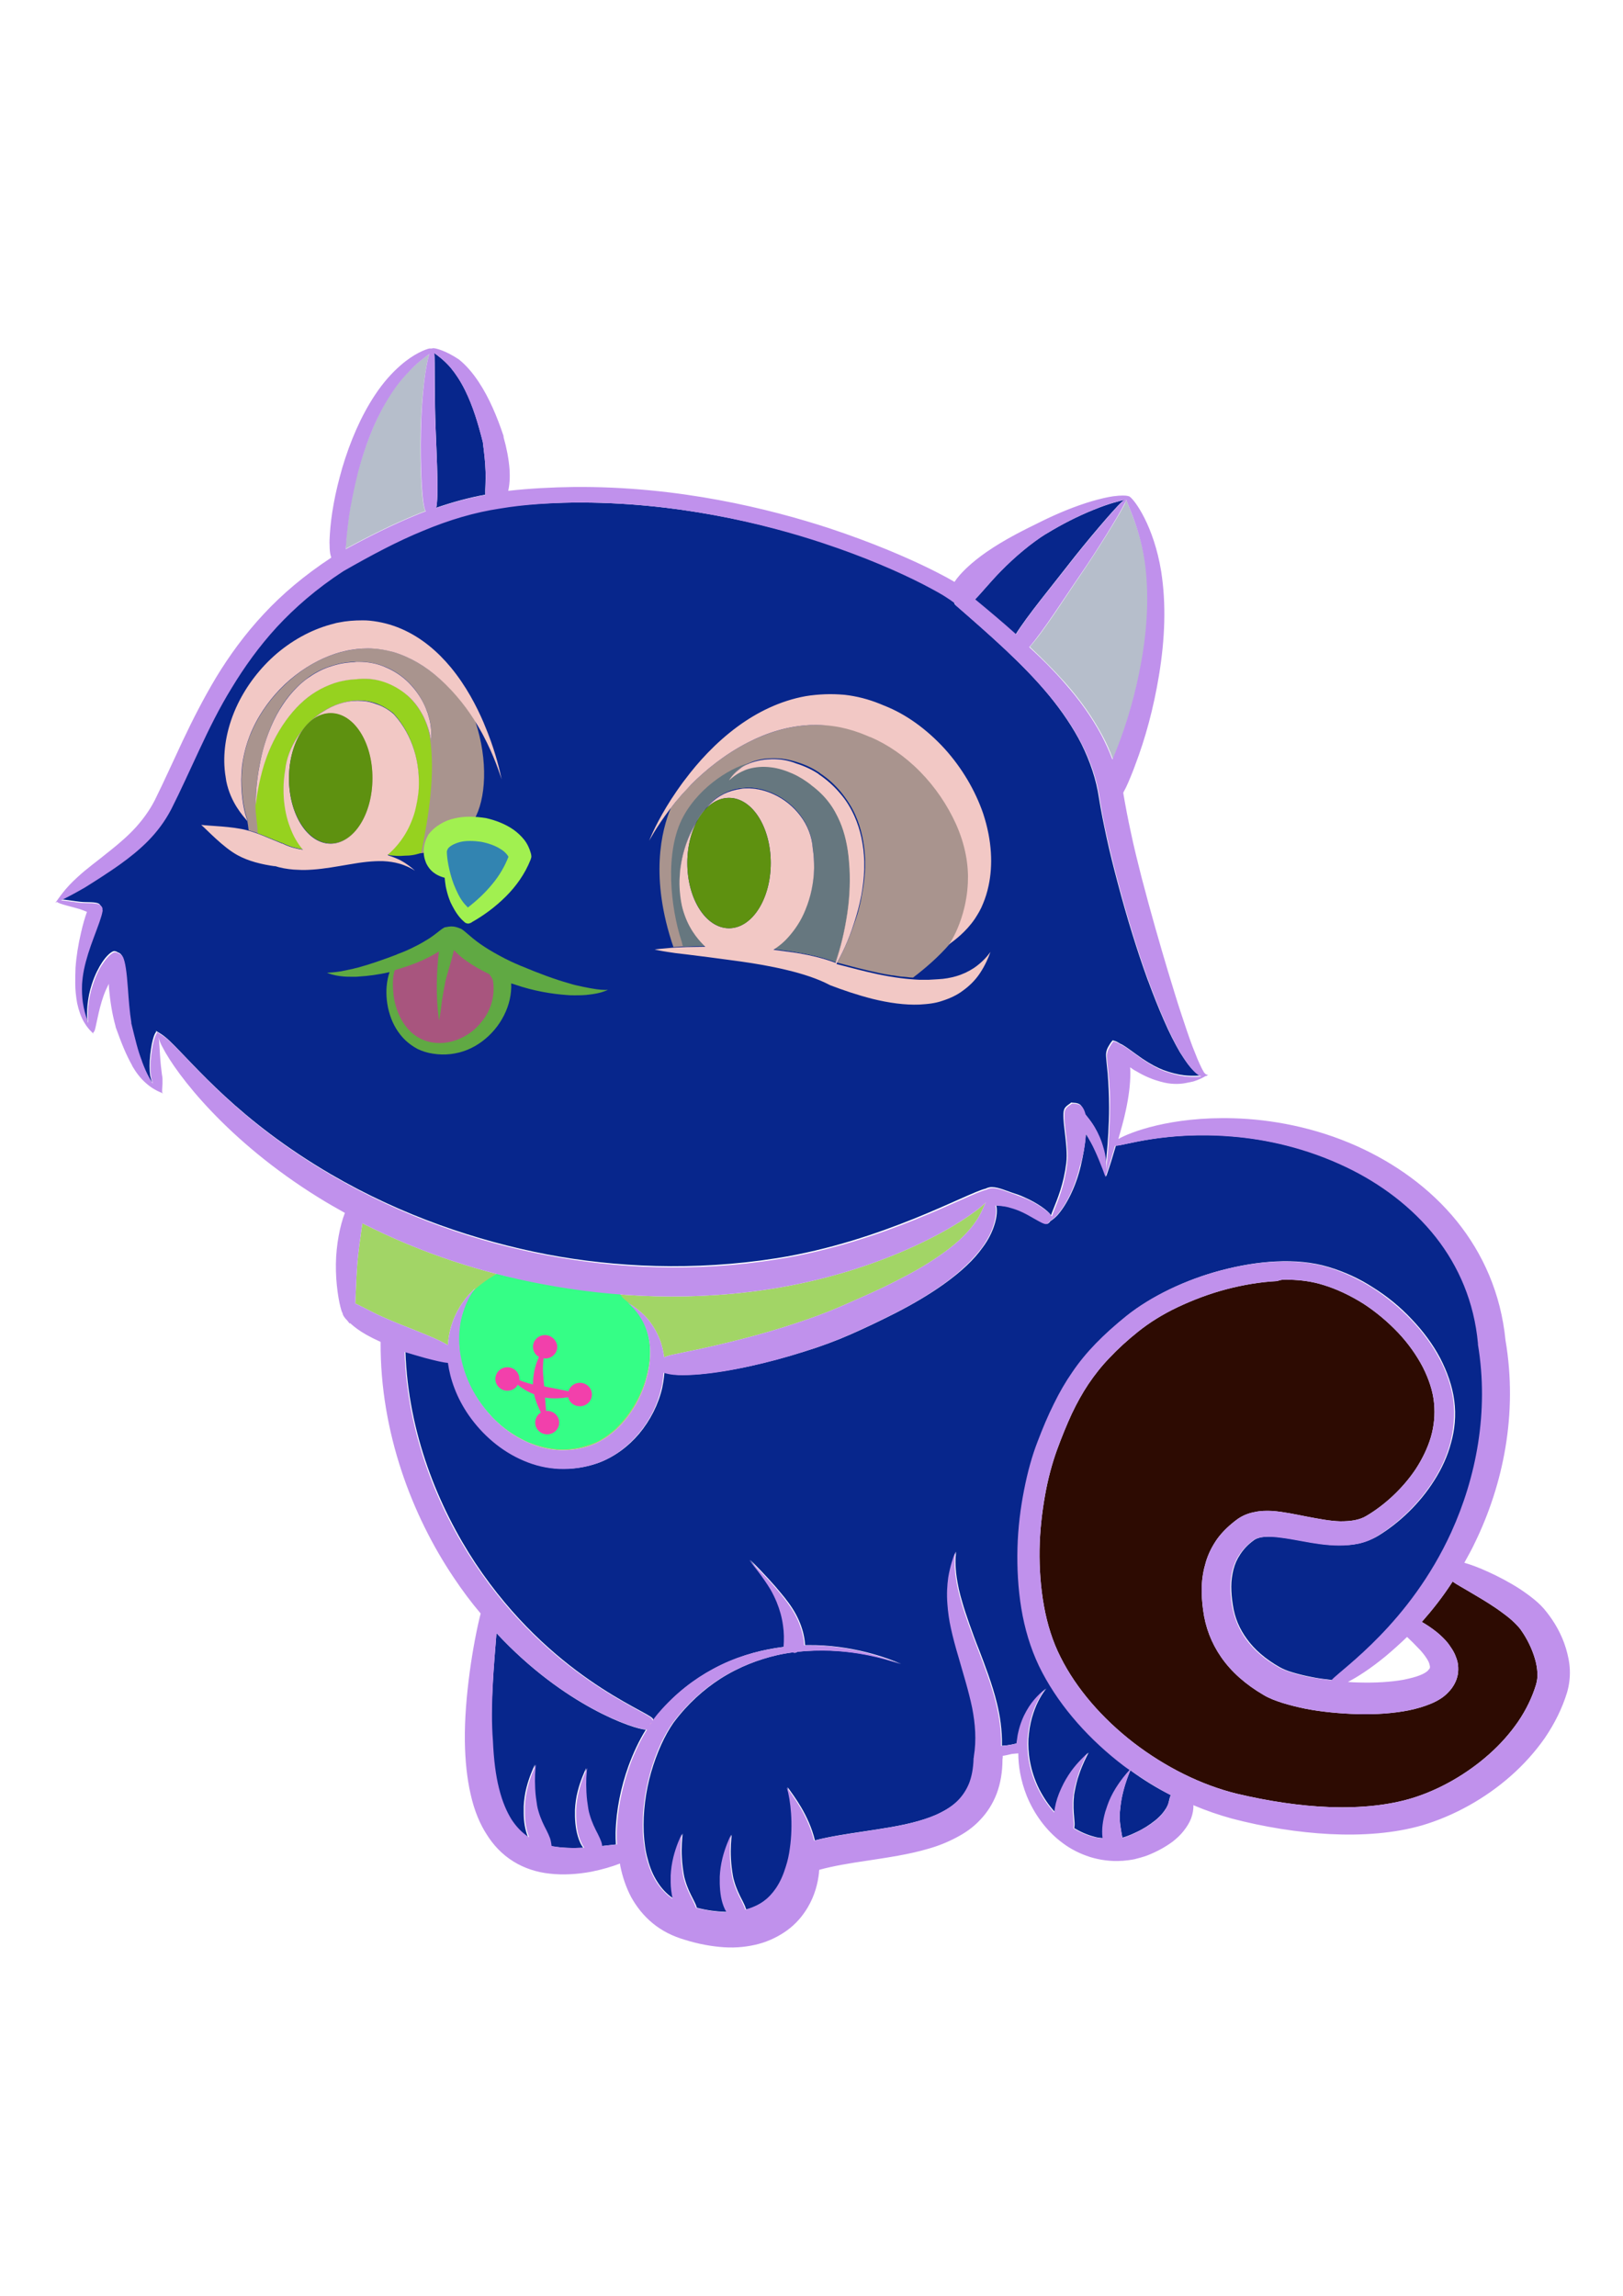 <?xml version="1.0" standalone="no"?>
<svg version="1.1" id="svg8" inkscape:version="1.0.2-2 (e86c870879, 2021-01-15)" xmlns:cc="http://creativecommons.org/ns#" xmlns:dc="http://purl.org/dc/elements/1.1/" xmlns:inkscape="http://www.inkscape.org/namespaces/inkscape" xmlns:rdf="http://www.w3.org/1999/02/22-rdf-syntax-ns#" xmlns:sodipodi="http://sodipodi.sourceforge.net/DTD/sodipodi-0.dtd" xmlns:svg="http://www.w3.org/2000/svg" xmlns="http://www.w3.org/2000/svg" xmlns:xlink="http://www.w3.org/1999/xlink" x="0px" y="0px" viewBox="0 0 595.3 841.9" style="enable-background:new 0 0 595.3 841.9;" xml:space="preserve">
	<style type="text/css">
		.st0{fill:#F2C99D;}
		.st1{fill:#FFFFFF;}
		.st2{fill:#CDF459;}
		.st3{fill:#6A0B09;}
		.st4{fill:#A2FCE5;}
		.st5{fill:#FDA3B8;}
		.st6{fill:#FBFBFB;}
		.st7{fill:#FAE87C;}
	</style>
	<sodipodi:namedview bordercolor="#666666" borderopacity="1.0" id="base" inkscape:current-layer="layer1" inkscape:cx="365.439" inkscape:cy="602.01248" inkscape:document-rotation="0" inkscape:document-units="mm" inkscape:pageopacity="0.0" inkscape:pageshadow="2" inkscape:snap-global="false" inkscape:window-height="1040" inkscape:window-maximized="0" inkscape:window-width="1267" inkscape:window-x="182" inkscape:window-y="0" inkscape:zoom="0.98994949" pagecolor="#ffffff" showgrid="false">
		</sodipodi:namedview>
	<path id="path878" class="st0" d="M159.3,129.5C159.3,129.5,159.3,129.5,159.3,129.5c0.3,2.7,0,15.3,0.5,28.1&#10;&#9;&#9;c0.5,12.4,1.1,24.5,0.2,28.6c6.1-2.1,12-3.7,18-4.8c-0.1-1.8,0.2-4.6,0.1-8.5c-0.1-3.5-0.5-6.7-1-10.8c-1.7-6.7-3.6-13.2-6.5-19&#10;&#9;&#9;c-1.7-3.4-3.5-6.1-5.3-8.3C162.9,132.1,160.6,130.4,159.3,129.5L159.3,129.5z M412.5,183.3c-0.9,0.2-2.1,0.5-4.2,1.1&#10;&#9;&#9;c-2,0.6-4.4,1.4-7.3,2.6c-5.7,2.3-11.6,5.3-17,8.6c-0.1,0.1-0.2,0.2-0.4,0.2c-5.5,3.4-11.4,8.4-16.6,13.7c-4.1,4.2-7.1,8.1-9.5,10.4&#10;&#9;&#9;c5.2,4.3,10.2,8.5,15,12.8c4.1-6.7,13.8-18.4,19.2-25.4c6.5-8.4,16.7-20.4,19.7-23.2C411.9,183.7,412.2,183.5,412.5,183.3&#10;&#9;&#9;L412.5,183.3z M210,184.3c-8.7,0.1-17.7,0.7-26.9,1.8c-9.4,1.4-18.5,4.1-28.3,8.2c-9.3,3.9-18.7,8.8-29.2,14.8&#10;&#9;&#9;c-9.8,6.4-17.7,13.3-24.3,20.4c-6.7,7.2-12,14.7-16.5,22.2c-4.6,7.7-8.4,15.4-11.9,22.7c-3.8,8.1-6.8,15-10.4,22&#10;&#9;&#9;c-2.3,4.6-5.2,8.3-8.2,11.3c-3.4,3.5-7.1,6.4-10.3,8.7c-4.7,3.4-10.7,7.2-13.2,8.7c-3.8,2.3-6.6,3.7-8.7,4.7&#10;&#9;&#9;c1.9,0.1,5.3,0.7,7.3,0.9c2.5,0.3,5.8-0.1,7,0.8c0.2,0.1,0.3,0.4,0.5,0.6c0.1,0.1,0.2,0.2,0.3,0.3c0.1,0.2,0.2,0.6,0.1,1&#10;&#9;&#9;c0,0.1,0.1,0.3,0.1,0.3c0,0-0.1,0.1-0.1,0.1c-0.3,1.9-1.6,5.3-3.2,9.6c-1.5,4-2.8,7.9-3.6,11.8c-0.4,2-0.7,3.8-0.7,5.3&#10;&#9;&#9;c-0.1,2.5,0,4.7,0.3,6.8c0.4,2.6,1,4.7,1.7,6.6c0.1,0.3,0.2,0.6,0.3,0.9c-0.4-3.5-0.1-8.8,1.6-13.9c1.1-3.5,2.7-6.4,3.7-7.9&#10;&#9;&#9;c1.5-2.3,3.2-3.9,4.3-4.2c0.5-0.1,1.1,0.2,1.3,0.3c0,0,0.1,0.1,0.1,0.1c0.6,0.2,1.2,0.5,1.6,1.2c1.1,1.7,1.5,6.1,1.9,11.5&#10;&#9;&#9;c0.3,4.3,0.6,8.5,1.3,12.9l-0.1-0.2c1.6,6.5,2.4,10,4,14.2c0,0,0,0.1,0,0.1c0.9,2.4,1.8,4.5,2.9,6.4c0.4,0.6,0.7,1.2,1.1,1.7&#10;&#9;&#9;c-0.1-0.3-0.2-0.6-0.3-0.9c-0.1-0.5-0.3-1-0.4-1.6c-0.3-2.1-0.3-4.8,0-7.7c0.7-6.2,1.8-8.1,2.2-8.4c0-0.1-0.1-0.3-0.1-0.4&#10;&#9;&#9;c0.8,0.6,2.5,1.3,5,3.7c9.2,8.8,25.2,29.1,59.3,49c26.1,15.2,53.6,24.4,79.1,29.3c24.8,4.7,53.9,6.2,84.3,1.4&#10;&#9;&#9;c39-6.2,69.9-24,76.6-25.5c0.4-0.2,0.9-0.4,1.4-0.5c2.5-0.4,5.4,1,8.4,2c1.3,0.4,2.8,0.9,4.5,1.7c4.6,2,8.7,4.9,9.7,6.6&#10;&#9;&#9;c0.1-0.4,0.3-0.9,0.5-1.4c2-5,4.1-9.9,5.1-17.8c0.8-6.5-1.9-16.5-0.8-19.6c0.4-1.3,2.2-2.1,2.6-2.6c0.6,0.2,2.6-0.1,3.6,1.1&#10;&#9;&#9;c0.6,0.7,1.1,1.8,1.4,3c1.2,1.5,2.4,3,3.4,4.7c1.3,2.2,2.5,4.8,3.2,7.6c0.3,1.3,0.6,2.5,0.8,3.7c0.2,1.6,0.2,3.2,0.2,4.5&#10;&#9;&#9;c0.1-1.6,0.2-3.5,0.5-6.3c0.3-3.2,0.8-10.1,0.8-16.4c0-4.7-0.2-8.6-0.5-12.4c-0.3-3.4-0.7-6.1-0.6-7.5c0.2-1.8,1-2.7,1.5-3.6&#10;&#9;&#9;c0.3-0.5,0.8-1,0.9-1.2c0.2,0.1,0.9,0.2,1.5,0.5c0.3,0.2,0.8,0.4,1.2,0.7c1.6,0.6,5.1,3.4,8.3,5.6c3,2,5.5,3.3,7.6,4.1&#10;&#9;&#9;c2.7,1,5.1,1.6,7.5,1.9c0.9,0.1,1.8,0.2,2.7,0.2c1.3,0,2.4,0,3.4-0.1c-0.2-0.1-0.4-0.2-0.6-0.3c-0.4-0.2-0.8-0.5-1.3-0.9&#10;&#9;&#9;c-0.8-0.7-1.7-1.7-2.7-3c-0.9-1.2-1.8-2.6-2.9-4.3c-1.8-3.1-3.9-7.1-6-12c-1.8-4.1-3.7-8.8-5.6-14c-0.2-0.4-0.3-0.8-0.5-1.3&#10;&#9;&#9;c-3.5-9.7-7.3-21.8-10.7-34.7c-1.5-5.6-2.9-11.2-4.1-16.7c-1.1-5.1-2.1-10-2.8-14.5c-1-6.8-3.2-13.3-6.4-19.8c-3.1-6.1-7.1-12-12-18&#10;&#9;&#9;c-9.5-11.5-21.4-21.9-34.6-33.4l0-0.4c0,0-0.1,0-0.1,0c-0.1-0.2-0.4-0.5-0.7-0.9c0,0,0,0,0,0c0.1,0.2,0.2,0.3,0.2,0.4&#10;&#9;&#9;c0,0.1,0,0,0.1,0.1c-0.1-0.1-0.4-0.3-0.7-0.6c-0.3-0.3-0.8-0.6-1.3-0.9c-1-0.7-2.3-1.5-3.9-2.4c-1.6-0.9-3.4-1.9-5.6-3&#10;&#9;&#9;c-8.5-4.4-21.1-9.9-36.5-15C280.8,192.2,247.8,183.9,210,184.3L210,184.3z M398.3,415.8c-0.3,3.9-1,8.1-1.9,11.8&#10;&#9;&#9;c-1.8,7.7-5.3,14.4-8.5,18c-1.1,1.2-2,1.8-2.6,2.2c0,0,0,0,0,0c-0.2,0.2-0.6,0.9-1.2,1c-1.5,0.2-5.6-3.1-10.1-4.9&#10;&#9;&#9;c-1.5-0.6-2.8-1.1-4-1.3c-1.6-0.4-3.1-0.4-4.6-0.6c0.4,1.4,0.4,4.1-0.8,7.6c-0.8,2.4-2.1,5.1-4.2,7.9c-3.2,4.5-7.9,8.9-14.2,13.4&#10;&#9;&#9;c-5.3,3.8-11.3,7.3-17.5,10.5c-5.9,3-11.6,5.7-16.6,7.9c-5.2,2.3-11.1,4.5-17.3,6.4c-6.6,2.1-13.2,3.8-19.3,5.2&#10;&#9;&#9;c-7.2,1.6-13.5,2.5-18.4,3c-3.2,0.3-5.9,0.3-8,0.3c-2.6-0.1-4.4-0.5-5.4-0.9c-0.1,1.1-0.2,2.3-0.4,3.4c-0.1,0.7-0.3,1.5-0.4,2.2&#10;&#9;&#9;c-1.4,6.1-4.4,12-8.5,16.9c-3.9,4.6-9.1,8.6-15.3,10.8c-4.4,1.5-9,2.2-13.8,2c-4.4-0.2-8.8-1.2-12.9-3c-8.3-3.5-15.2-9.6-20.1-16.6&#10;&#9;&#9;c-4.6-6.6-6.9-13.4-7.7-19.3c-1.7-0.2-4.6-0.9-8.4-1.8c-2.2-0.6-4.8-1.3-7.5-2.2c1,29.9,12.1,57,25.7,77.6&#10;&#9;&#9;c27.5,41.3,62.2,53.8,64.9,56.8c0.3,0.3,0.3,0.6,0.3,0.8c0.7-1,1.5-2,2.3-2.9c6.2-7.3,13.1-12.4,19.8-16c8-4.3,15.9-6.5,22.6-7.6&#10;&#9;&#9;c1.2-0.2,2.3-0.3,3.4-0.5c0.2-2.7,0.2-5.3-0.2-7.9c-0.4-3-1.2-5.8-2.3-8.5c-0.7-1.7-1.5-3.3-2.3-4.7c-2.7-4.5-6.4-9.1-7.8-10.8&#10;&#9;&#9;c1.6,1.5,5.7,5.7,9.2,9.7c1.1,1.3,2.3,2.7,3.5,4.2c1.9,2.4,3.8,5.1,5.2,8.3c1.2,2.7,2.1,5.8,2.3,9.1c0.2,0,0.5,0,0.8,0&#10;&#9;&#9;c16.5-0.2,29.5,4.8,34.5,6.9c-5.2-1.8-18.3-5.8-34.4-4.8c-1.1,0.1-2.3,0.2-3.5,0.3c-0.3,0.1-0.8,0.3-1,0.4c-0.1,0-0.5-0.1-0.7-0.2&#10;&#9;&#9;c-1.9,0.3-4,0.6-6.1,1.1c-6.4,1.5-13.6,4.1-20.8,8.7c-6,3.9-11.9,9.1-17.1,16.1c-3.2,4.6-6.1,10.9-8.2,18.2c-2,7-3,14.7-2.7,21.9&#10;&#9;&#9;c0.2,3.6,0.6,6.9,1.5,10c0.8,3.1,2,5.9,3.5,8.2c1.5,2.4,3.3,4.3,5.4,5.8c0.2,0.1,0.4,0.2,0.5,0.3c-0.4-1.9-0.7-3.9-0.7-6&#10;&#9;&#9;c0-0.9,0-1.7,0-2.5c0.1-2.1,0.4-4.5,1-6.8c1-3.9,2.4-7,3.1-8.5c-0.2,1.7-0.5,5-0.3,8.8c0.1,2.3,0.4,4.4,0.7,6.2&#10;&#9;&#9;c0.1,0.7,0.3,1.4,0.5,2.1c0.8,2.8,1.9,5,3,7.1c0.5,1,0.9,1.8,1.2,2.7c0,0.1,0,0.2,0.1,0.3c3.8,1,7.3,1.4,10.2,1.5c0.3,0,0.7,0,1,0&#10;&#9;&#9;c-0.2-0.3-0.4-0.6-0.6-1c-1.3-2.9-1.8-6.2-1.9-9.5c0-0.9,0-1.7,0-2.5c0.1-2.1,0.4-4.5,1-6.8c1-3.9,2.4-7,3.1-8.5&#10;&#9;&#9;c-0.2,1.7-0.5,5-0.3,8.8c0.1,2.3,0.4,4.4,0.7,6.2c0.1,0.7,0.3,1.4,0.5,2.1c0.8,2.8,1.9,5,3,7.1c0.5,1,0.9,1.8,1.2,2.7&#10;&#9;&#9;c0.1,0.2,0.1,0.4,0.1,0.5c0.2-0.1,0.4-0.1,0.6-0.1c2.5-0.7,4.6-1.8,6.2-3c1.8-1.3,3.3-2.9,4.4-4.6c1.8-2.6,2.9-5.4,3.7-8&#10;&#9;&#9;c0.6-2.2,1.1-4.4,1.5-6.7c1.3-9,0.3-17.7-1.1-22.4c2.3,3.3,7.7,10.1,10,19.5c5.4-1.4,11.4-2.3,17.4-3.2c7.3-1.1,14.3-2.1,20.6-3.9&#10;&#9;&#9;c3.1-0.9,6-1.9,8.4-3.2c2.5-1.3,4.6-2.7,6.3-4.4c1.7-1.7,3.1-3.8,4.1-6.2c1-2.5,1.6-5.6,1.7-9.3c0-0.2,0-0.5,0.1-0.7&#10;&#9;&#9;c1-6.1,0.5-12.1-0.6-17.7c-1.2-6.3-3.4-13.4-5-18.6c-1.2-4-2.1-7.3-2.8-10.6c-0.7-3.2-1.1-6.1-1.3-8.9c-0.3-3.7-0.1-7,0.3-9.8&#10;&#9;&#9;c0.6-4.2,1.8-7.4,2.6-9.4c-0.3,2.2-0.4,5.4,0.2,9.5c0.4,2.7,1,5.6,2,8.9c0.7,2.5,1.6,5.1,2.6,8c1.1,3.1,2.1,5.9,3.7,9.9&#10;&#9;&#9;c1.9,5,4.7,12.2,6.4,19.1c1.2,4.8,2,10.1,1.9,15.8c0.9-0.1,1.9-0.1,2.7-0.3c0.9-0.1,2-0.4,2.9-0.6c0.1-0.7,0.2-1.4,0.3-2&#10;&#9;&#9;c0.1-0.8,0.3-1.6,0.4-2.2c0.7-3.1,1.8-5.6,3-7.8c2.4-4.2,5.4-6.7,7-8.1c-1.4,1.7-3.4,4.8-4.8,9.1c-0.7,2.1-1.3,4.6-1.6,7.4&#10;&#9;&#9;c-0.1,0.6-0.1,1.3-0.2,2c-0.2,4.6,0.4,11.3,4,18.5c1.5,2.9,3.4,5.8,5.8,8.4c0.2-2.3,0.9-4.7,1.7-6.9c0.3-0.8,0.6-1.6,1-2.3&#10;&#9;&#9;c0.9-1.9,2.1-4,3.5-6c2.4-3.3,4.8-5.5,6.1-6.7c-0.8,1.5-2.3,4.4-3.5,8c-0.8,2.2-1.2,4.2-1.6,6.1c-0.1,0.7-0.3,1.4-0.3,2.2&#10;&#9;&#9;c-0.3,2.9-0.1,5.4,0.1,7.8c0.1,1.1,0.2,2.1,0.1,2.9c0,0.2-0.1,0.5-0.1,0.7c2.3,1.4,4.8,2.5,7.5,3.2c1,0.3,2.1,0.4,3.2,0.5&#10;&#9;&#9;c0-0.1,0-0.1,0-0.2c-0.5-3.1,0.1-6.5,1-9.6c0.2-0.8,0.5-1.6,0.8-2.4c0.7-2,1.7-4.1,3-6.2c1.9-3.2,3.9-5.4,5.1-6.7&#10;&#9;&#9;c-1.5-1.1-2.9-2.1-4.3-3.2c-12.3-9.7-22.5-21.8-28.9-34.9c-3.2-6.6-5.3-13.8-6.5-21.2c-1.2-7.4-1.6-14.9-1.4-22.2&#10;&#9;&#9;c0.2-7.4,1.1-14.5,2.4-21.1c1.3-6.6,3-12.7,5-17.9c1.9-5.1,3.9-9.6,5.9-13.7c2.1-4.2,4.3-8.1,6.8-11.7c2.6-3.7,5.4-7.1,8.6-10.5&#10;&#9;&#9;c3.3-3.4,7-6.7,11.2-10.1c4.5-3.6,9.9-6.9,15.7-9.7c6-2.9,12.5-5.3,19-7c6.5-1.7,13.3-2.9,20.1-3.2c6.5-0.3,13,0.2,19,2&#10;&#9;&#9;c5.7,1.7,11.3,4.2,16.5,7.6c5.1,3.2,9.9,7.1,14.1,11.6c4.1,4.3,7.7,9.1,10.4,14.2c2.6,5,4.5,10.3,5.2,15.7&#10;&#9;&#9;c0.7,5.3,0.2,10.5-1.2,15.5c-1.3,4.9-3.5,9.6-6.2,13.8c-5.3,8.4-12.8,15.5-20.5,20.2c-2.2,1.3-4.5,2.2-6.9,2.8&#10;&#9;&#9;c-2.4,0.5-4.8,0.7-7.1,0.7c-4.7,0-9.4-0.8-13.7-1.6c-4.4-0.8-8.2-1.5-11.5-1.6c-1.6,0-2.9,0.1-4,0.3c-1.1,0.3-1.9,0.6-2.5,1.1&#10;&#9;&#9;c-2.2,1.6-3.8,3.4-4.9,5.1c-1.2,1.8-2,3.6-2.5,5.6c-0.5,2-0.8,4.1-0.8,6.2c0,2.2,0.2,4.5,0.6,6.9c0.7,4.6,2.4,8.6,5.1,12.3&#10;&#9;&#9;c2.8,3.9,6.8,7.4,12.1,10.4c1.1,0.6,2.6,1.3,4.7,1.9c2,0.6,4.4,1.2,7,1.7c2.4,0.5,4.9,0.8,7.5,1.1c4-4.3,28.8-21,44-54.3&#10;&#9;&#9;c9.1-20,13.9-44.1,9.8-68.8c0-0.1,0-0.2,0-0.4c-1.4-15.3-7.1-28.3-15.4-38.9c-8.9-11.3-20.5-19.8-32.8-25.7&#10;&#9;&#9;c-14.5-7-29.4-10.2-42.2-11.3c-24.4-2-40,3.5-42.5,3.4c-0.1,0-0.2,0-0.2,0c-0.3,1-0.7,2.3-0.9,3c-1.1,3.9-2.3,7.1-2.7,8.5&#10;&#9;&#9;c0-0.1,0-0.2,0-0.3c-0.4-1.2-1.5-4-2.4-6.2c-0.4-1.1-0.9-2.1-1.4-3.2C400.5,419.6,399.5,417.7,398.3,415.8L398.3,415.8z&#10;&#9;&#9; M182.1,598.9c-0.9,11.3-2.3,27.1-1.7,39.5c0.3,6.8,1.1,12.5,2.2,17.3c1.3,5.3,3,8.9,4.6,11.5c1.6,2.6,3.7,4.9,6.5,6.6&#10;&#9;&#9;c-1.1-2.7-1.6-5.8-1.6-8.9c0-0.9,0-1.7,0-2.5c0.1-2.1,0.4-4.5,1-6.8c1-3.9,2.4-7,3.1-8.5c-0.2,1.7-0.5,5-0.3,8.8&#10;&#9;&#9;c0.1,2.3,0.4,4.4,0.7,6.2c0.1,0.7,0.3,1.4,0.5,2.1c0.8,2.8,1.9,5,3,7.1c0.5,1,0.9,1.8,1.2,2.7c0.3,0.9,0.4,1.9,0.6,2.9&#10;&#9;&#9;c0.3,0.1,0.5,0.1,0.7,0.2c3.5,0.6,7.3,0.7,11.3,0.5c-0.4-0.6-0.8-1.2-1.1-1.9c-1.3-2.9-1.8-6.2-1.9-9.5c0-0.9,0-1.7,0-2.5&#10;&#9;&#9;c0.1-2.1,0.4-4.5,1-6.8c1-3.9,2.4-7,3.1-8.5c-0.2,1.7-0.5,5-0.3,8.8c0.1,2.3,0.4,4.4,0.7,6.2c0.1,0.7,0.3,1.4,0.5,2.1&#10;&#9;&#9;c0.8,2.8,1.9,5,3,7.1c0.5,1,0.9,1.8,1.2,2.7c0.2,0.5,0.3,1.1,0.4,1.7c2-0.2,3.8-0.4,5.4-0.6c-0.1-1.4-0.1-2.9-0.1-4.3&#10;&#9;&#9;c0.2-8.4,2-16.9,4.7-24.4c1.8-4.9,3.9-9.4,6.4-13.4v0C232.8,634.2,207.1,625.8,182.1,598.9L182.1,598.9z M414.6,649.2&#10;&#9;&#9;c-0.7,1.7-1.8,4.4-2.6,7.7c-0.6,2.3-0.9,4.3-1.1,6.2c-0.1,0.7-0.1,1.4-0.2,2.2c-0.1,2.9,0.4,5.3,0.8,7.7c0.1,0.3,0.1,0.6,0.2,0.9&#10;&#9;&#9;c0.5-0.1,1-0.3,1.6-0.5c1.1-0.4,2.3-0.9,3.5-1.5c2.6-1.2,4.9-2.7,6.9-4.3c1-0.8,1.9-1.7,2.5-2.4c0.7-0.8,1.2-1.6,1.6-2.2&#10;&#9;&#9;c0.4-0.7,0.7-1.4,0.8-1.9c0.3-1,0.4-2.1,0.9-2.8C424.4,655.8,419.4,652.7,414.6,649.2L414.6,649.2z" style="fill:#07268c"/>
	<path id="path1782" class="st1" d="M135.1,237.8c-2.8,0-5.7,0.3-8.6,1c-0.4,0.1-0.9,0.2-1.3,0.3c-5.6,1.5-11.4,4.3-16.8,8.6&#10;&#9;&#9;c-5.3,4.2-9.8,9.3-13.1,14.8c-3.9,6.5-5.8,12.8-6.4,18.3c-0.2,1.8-0.3,3.5-0.3,5.1c0,7,1.2,12.3,2.4,15.4c-0.1-0.1-0.2-0.3-0.3-0.4&#10;&#9;&#9;c0.2,1.2,0.4,2.5,0.5,3.6c4.1,1.1,8,3,12.2,4.6c0.1,0,0.2,0.1,0.3,0.1c0.1,0,0.2,0.1,0.3,0.1c1.6,0.8,3.3,1.4,5.2,1.8&#10;&#9;&#9;c0.7,0.2,1.4,0.3,2.2,0.4c-1.8-2.2-3.4-5-4.7-8.2c-1.3-3.3-2-7-2.3-10.6c-0.1-1.2-0.1-2.4-0.1-3.6c0-2.1,0.3-4.4,0.6-6.7&#10;&#9;&#9;c0.4-4.1,2-8.4,4.6-12.3c0.6-0.9,1.3-1.9,2.1-2.8c-3.4,4.5-5.3,11.2-5.3,18.1c0,13.2,6.9,23.9,15.3,23.9h0&#10;&#9;&#9;c8.5,0,15.3-10.7,15.3-23.9v0c0-13.2-6.9-23.9-15.3-23.9c-2.4,0-4.7,0.9-6.8,2.5c1.3-1.2,2.7-2.2,4.2-3.2c3.7-2.3,8-3.8,12.5-3.9&#10;&#9;&#9;c2.3,0,4.5,0.3,6.7,1.1c2.2,0.8,4.3,2,6.2,3.5c0.1,0.1,0.1,0.1,0.2,0.2c0.1,0.1,0.1,0.1,0.2,0.2c3.5,3.9,5.8,8.3,7.2,12.7&#10;&#9;&#9;c1.6,5.1,2,10,1.8,14.2c-0.2,3.3-0.7,6.2-1.4,8.5c-0.5,1.9-1.2,3.6-1.9,5.2c-2.7,5.9-6.3,9.2-8.1,10.8c0.3,0.3,0.2,0.2,0.5,0.3&#10;&#9;&#9;c0.1,0,0.2,0.1,0.2,0.1c4.1-0.2,8.1-0.4,12.1-0.9c8.1-0.9,14.9-5.7,18.7-12.2c4.3-7.4,5.3-21.5,0.4-36.2c0,0,0,0,0-0.1c0,0,0,0,0,0&#10;&#9;&#9;c0,0,0,0,0,0c-2-3.1-4.4-6.5-7.2-9.7c-0.1-0.1-0.3-0.3-0.4-0.4c-0.5-0.5-0.9-1-1.4-1.5c-0.3-0.3-0.6-0.6-0.8-0.8&#10;&#9;&#9;c-0.4-0.4-0.7-0.7-1.1-1.1c-0.7-0.7-1.4-1.3-2.1-1.9c-5.2-4.6-10.9-8-17-9.8C141.2,238.2,138.2,237.8,135.1,237.8L135.1,237.8z&#10;&#9;&#9; M131.5,242.7c3.5-0.1,6.9,0.6,10.2,2c3.7,1.6,6.8,3.9,9.2,6.6c2.9,3.2,4.6,6.6,5.7,9.4c0.2,0.5,0.4,1,0.5,1.5&#10;&#9;&#9;c1.3,4.1,1.1,7.6,1,9.2c-0.1-0.4-0.1-1-0.3-1.6c-0.4-1.8-1-4.3-2.4-7c-0.2-0.4-0.4-0.9-0.7-1.3c-1.4-2.5-3.5-5.2-6.4-7.5&#10;&#9;&#9;c-2.5-1.9-5.3-3.4-8.4-4.3c-3.1-0.9-6.2-1.1-9.3-0.7c0,0,0,0,0,0c0,0,0,0-0.1,0c0,0,0,0-0.1,0c-1.7,0.1-3.2,0.3-4.6,0.6&#10;&#9;&#9;c-1.1,0.2-2.1,0.5-3.1,0.8c-2.4,0.8-4.6,1.8-6.7,3.1c-1.1,0.7-2.1,1.4-3.1,2.2c-1,0.8-2,1.6-2.9,2.5c-0.9,0.9-1.8,1.8-2.7,2.8&#10;&#9;&#9;c0,0,0,0,0,0c-0.8,1-1.7,2-2.4,3.1c-3.6,5-6,10.4-7.6,14.9c-0.2,0.5-0.3,1-0.5,1.5c-1.5,4.9-2.3,9.3-2.7,12.2&#10;&#9;&#9;c-0.1,1-0.2,1.8-0.3,2.5c0-2.6,0.1-8.2,1.5-15.1c0.1-0.5,0.2-1.1,0.3-1.6c1.1-4.7,2.8-10.7,5.9-16.5c0.7-1.2,1.4-2.5,2.2-3.7&#10;&#9;&#9;c0.8-1.2,1.7-2.4,2.6-3.5c1.9-2.3,4-4.3,6.4-6.1c2.4-1.8,5-3.2,7.9-4.2c1.2-0.4,2.5-0.8,3.8-1.1c1.7-0.4,3.6-0.6,5.6-0.7&#10;&#9;&#9;C130.5,242.8,131,242.7,131.5,242.7L131.5,242.7z M299.7,265.8c-0.9,0-1.9,0-2.8,0.1c-7.7,0.4-15.3,2.7-22.6,6.4&#10;&#9;&#9;c-8.4,4.3-15.5,10.1-20.7,15.3c-1.3,1.3-2.5,2.6-3.6,3.9c-0.8,0.9-1.5,1.7-2.1,2.5c-0.4,0.5-0.8,1-1.2,1.5c-0.2,0.2-0.4,0.5-0.6,0.7&#10;&#9;&#9;c-3.5,8.3-7.8,25.7,0.9,51.1c1.5-0.1,3-0.2,5-0.3c2-0.1,4.4-0.1,6.8-0.1c-1.8-1.7-5.2-5.2-7.5-11.4c-0.6-1.6-1.1-3.4-1.4-5.3&#10;&#9;&#9;c-0.4-2.4-0.7-5.3-0.5-8.7c0.2-4.3,1.1-9.2,3.1-14.2c1.7-4.3,4.2-8.6,7.6-12.3c0,0,0,0,0.1-0.1c0,0,0,0,0.1-0.1c1.6-1.7,3.4-3,5.4-4&#10;&#9;&#9;c2-1,4-1.6,6.1-1.8c1-0.1,2.1-0.2,3.1-0.2c1.6,0,3.1,0.3,4.6,0.6c0.8,0.2,1.5,0.4,2.2,0.7c0.7,0.3,1.5,0.5,2.2,0.9&#10;&#9;&#9;c3.9,1.8,7.2,4.5,9.7,7.8c2.7,3.6,4.3,7.7,4.6,11.9c0.2,1.3,0.3,2.6,0.4,3.8c0,0,0,0,0,0c0.1,1.2,0.1,2.4,0.1,3.6c0,0.7,0,1.3-0.1,2&#10;&#9;&#9;c0,0,0,0,0,0c-0.3,4.6-1.4,9.2-3.1,13.3c-1.7,3.9-3.8,7.2-6.1,9.8c-1,1.1-2,2-2.9,2.8c-0.9,0.8-1.9,1.5-2.7,2c2,0.2,4,0.5,6.1,0.8&#10;&#9;&#9;c5.8,0.9,11.7,2.1,16.7,4c0.3-0.9,0.6-1.9,1-3c0,0,0,0,0,0c1-3.3,2.1-7.7,3-12.7c1.1-6.7,1.5-13,1.2-18.9c-0.1-0.9-0.1-1.8-0.2-2.7&#10;&#9;&#9;c-0.5-5.3-1.6-10.2-3.3-14.4c-1-2.5-2.4-5-4.2-7.3c-1.6-2.1-3.7-4.2-6.4-6.2c-0.1-0.1-0.1-0.1-0.2-0.2c-1.7-1.3-3.9-2.8-6.6-4&#10;&#9;&#9;c-2.5-1.1-5.2-1.9-7.9-2.3c-1.5-0.2-3-0.2-4.3-0.1c-1.3,0.1-2.6,0.3-3.7,0.6c-1.1,0.3-2.1,0.7-2.8,1.1c-1.7,0.8-3,1.8-3.8,2.5&#10;&#9;&#9;c-0.3,0.2-0.5,0.5-0.7,0.7c0.6-0.8,1.8-2.6,3.9-4.2c0.7-0.5,1.7-1.1,2.8-1.7c2.3-1.1,5.3-1.9,8.8-1.9h0c3.1-0.1,6.2,0.4,9.2,1.4&#10;&#9;&#9;c3.3,1,6,2.4,8.1,3.8c0.1,0.1,0.2,0.1,0.2,0.2c3.2,2.1,5.7,4.5,7.7,6.9c2.2,2.7,4,5.5,5.3,8.4c2.2,4.9,3.4,10.5,3.6,16.4&#10;&#9;&#9;c0,1,0,1.9,0,3c-0.1,2.4-0.3,4.8-0.7,7.3c-0.3,1.6-0.6,3.3-0.9,5c-0.2,0.8-0.4,1.7-0.6,2.5c0,0,0,0,0,0c-0.4,1.7-0.9,3.3-1.5,4.9&#10;&#9;&#9;c-2.2,6.6-4.7,11.8-6.5,15.1c0.1,0,0.2,0.1,0.3,0.1c4.9,1.3,9.8,2.6,15,3.7c1.3,0.3,2.5,0.5,3.8,0.7c0.5,0.1,1,0.2,1.5,0.2&#10;&#9;&#9;c0.6,0.1,1.3,0.2,1.9,0.3c0.6,0.1,1.3,0.2,1.9,0.2c0.4,0,0.7,0.1,1.1,0.1c0.8,0.1,1.5,0.2,2.3,0.2c0,0,0,0,0,0&#10;&#9;&#9;c4.1-3.1,9.3-7.5,13.5-12.4c0,0-0.1,0.1-0.1,0.1c0.4-0.6,0.8-1.2,1.3-2c0,0,0,0,0,0c1.3-2.4,2.8-5.6,4-9.6c0.5-1.7,0.9-3.5,1.2-5.4&#10;&#9;&#9;c0.3-1.7,0.5-3.6,0.6-5.7c0.2-5.4-0.6-11.7-3.2-18.6c0,0,0,0,0,0c-0.4-1-0.8-2-1.2-3c-1.1-2.6-2.5-5.1-4-7.5c0,0,0,0,0,0&#10;&#9;&#9;c-2-3.3-4.4-6.4-7-9.4c-0.7-0.7-1.3-1.5-2-2.2c-1.4-1.5-2.9-2.8-4.4-4.1c-1.5-1.3-3-2.4-4.5-3.5c-3-2.1-6.1-3.8-9.1-5.1&#10;&#9;&#9;c0,0-0.1,0-0.1,0c0,0,0,0,0,0c0,0,0,0,0,0c0,0,0,0,0,0c-0.4-0.2-0.7-0.3-0.7-0.3c0,0,0.3,0.1,0.7,0.3c0,0,0,0,0,0c0,0,0,0,0,0h0&#10;&#9;&#9;c0,0,0,0,0,0c0.3,0.1,0.6,0.2,0.6,0.2c0,0-0.2-0.1-0.6-0.2c0,0,0,0,0,0h0c-0.1-0.1-0.1-0.1,0,0l0,0c0.2,0.1,0.2,0.1,0,0c0,0,0,0,0,0&#10;&#9;&#9;c0,0,0,0,0,0c0,0,0,0,0,0c0,0,0,0,0,0c-0.1,0-0.1,0,0,0h0c-0.1-0.1-0.1-0.1,0,0c0,0,0,0,0,0c0,0,0,0,0,0c-0.2-0.1-0.2-0.1-0.1-0.1&#10;&#9;&#9;c0,0,0,0,0.1,0c0.1,0,0.1,0,0,0c0,0,0,0,0,0l0,0c0.1,0,0.1,0,0,0c0,0,0,0,0,0c0,0,0,0,0,0c0,0,0,0,0,0c0,0,0,0,0,0c0,0,0,0,0,0&#10;&#9;&#9;c0.1,0.1,0.1,0.1,0,0h0c0.3,0.1,0.5,0.2,0.5,0.2c0,0-0.2-0.1-0.5-0.2h0c0.2,0.1,0.2,0.1,0,0c0,0,0,0,0,0c0.1,0.1,0.1,0.1,0,0&#10;&#9;&#9;c-0.1-0.1-0.1-0.1,0,0c0,0,0,0,0,0c0,0,0,0,0,0c0,0,0,0,0,0c0,0,0,0,0,0c0.1,0.1,0.1,0.1,0,0c0.1,0.1,0.1,0.1,0,0c0,0,0,0,0,0&#10;&#9;&#9;c0,0,0,0,0,0c0,0,0,0,0,0c0.1,0.1,0.1,0.1,0,0c0,0,0,0,0,0c0,0,0,0,0,0c-0.1-0.1-0.1-0.1,0,0c0,0,0,0,0,0c0.1,0.1,0.1,0.1,0,0&#10;&#9;&#9;c0,0,0,0,0,0c0,0,0,0,0,0c0.1,0.1,0.1,0.1,0,0c0.1,0,0.1,0,0,0c-0.1-0.1-0.1-0.1,0,0c0,0,0,0,0,0c0,0,0,0,0,0c0,0,0,0,0,0&#10;&#9;&#9;c0,0,0,0,0,0c0,0,0,0,0,0c0,0,0,0,0,0c0,0,0,0,0,0c-0.1-0.1-0.1-0.1,0,0c0,0,0,0,0,0c-0.1,0-0.1,0,0,0c0.2,0.1,0.2,0.1,0,0&#10;&#9;&#9;c0,0,0,0,0,0c0,0,0,0,0,0c0,0,0,0,0,0c0,0,0,0,0,0c0.1,0.1,0.2,0.1,0,0c0,0,0,0,0,0c0,0,0,0,0,0l0,0c0,0,0,0,0,0c0,0,0,0,0,0h0&#10;&#9;&#9;c0.1,0.1,0.2,0.1,0,0c0,0,0,0,0,0c-0.1-0.1-0.1-0.1,0,0c0.1,0,0.1,0,0,0c0,0,0,0,0,0c0,0,0,0,0,0c0,0,0,0,0,0c0,0,0,0,0,0&#10;&#9;&#9;c0,0,0,0,0,0c0,0,0,0,0,0c0,0,0,0,0,0c0,0,0,0,0,0c0,0,0,0,0,0c0.1,0,0.1,0,0,0c0,0,0,0,0,0c0,0,0,0,0,0c0,0,0,0,0,0&#10;&#9;&#9;c-0.1,0-0.1,0,0,0c0,0,0,0,0,0v0c0,0,0,0,0,0c0,0,0,0,0,0c0.1,0,0.1,0,0,0c0,0,0,0,0,0v0h0c0,0,0,0,0,0c0,0,0,0,0,0l0,0l0,0&#10;&#9;&#9;c0,0,0,0,0,0c0,0,0,0,0,0h0c0,0,0,0,0,0c0,0,0,0,0,0c0,0,0,0,0,0c0,0-0.1,0-0.1,0c-0.2-0.1,0,0,0.3,0.1c-0.3-0.1-0.6-0.3-0.9-0.4&#10;&#9;&#9;c0,0,0,0,0,0c-0.8-0.3-1.6-0.7-2.4-1c0,0,0,0,0,0c-1.6-0.6-3.3-1.1-4.9-1.6c0,0,0,0,0,0c-0.8-0.2-1.7-0.4-2.5-0.6&#10;&#9;&#9;c-0.9-0.2-1.7-0.3-2.6-0.4c-0.2,0-0.3,0-0.5-0.1c-0.7-0.1-1.5-0.2-2.2-0.2c-0.1,0-0.3,0-0.4,0C301.5,265.9,300.6,265.8,299.7,265.8&#10;&#9;&#9;L299.7,265.8z M247.5,349.1c0,0.1,0.1,0.2,0.1,0.3c0,0,0.2-0.2,0.3-0.2C247.7,349.2,247.6,349.2,247.5,349.1L247.5,349.1z" style="fill:#a9948e"/>
	<path id="path1471" class="st2" d="M275.9,279.6c-6.5,1.1-18.9,8.2-25.2,19.7c-7.2,13.1-4.6,33.9-0.8,45.6c0.3,0.7,0.3,1.6,0.7,2.3&#10;&#9;&#9;c0,0,0,0,0.1,0c0.5,0,0.7-0.1,1.2-0.1c2-0.1,4.4-0.1,6.8-0.1c-1.8-1.7-5.2-5.2-7.5-11.4c-0.3-0.9-0.6-1.9-0.9-2.9&#10;&#9;&#9;c-0.1-0.4-0.2-0.8-0.2-1.1c-0.1-0.4-0.2-0.9-0.3-1.3c0-0.1,0-0.1,0-0.2c-0.1-0.3-0.1-0.6-0.1-1c-0.1-0.6-0.1-1.2-0.2-1.8&#10;&#9;&#9;c0-0.2,0-0.4-0.1-0.6c-0.1-1.6-0.2-3.3-0.1-5.2c0-0.2,0-0.4,0.1-0.6c0-0.9,0.1-1.8,0.1-2.7c0,0,0.1,0,0.1,0&#10;&#9;&#9;c0.4-3.4,1.3-7.1,2.8-10.8c1.7-4.3,4.2-8.6,7.6-12.4c0,0,0,0,0.1-0.1c0,0,0,0,0.1-0.1c1.6-1.7,3.4-3,5.4-4c2-1,4-1.6,6.1-1.8&#10;&#9;&#9;c1-0.1,2.1-0.2,3.1-0.2c3.1,0.1,6.2,0.9,9,2.2c3.9,1.8,7.2,4.5,9.7,7.8c2.7,3.6,4.3,7.7,4.6,11.9c0.4,2.6,0.5,5.1,0.5,7.4&#10;&#9;&#9;c-0.1,5.3-1.2,10.6-3.2,15.3c-1.7,3.9-3.8,7.2-6.1,9.8c-1.9,2.1-3.8,3.6-5.5,4.8c0,0,0,0.1,0,0.1c2,0.2,3.9,0.5,5.9,0.7&#10;&#9;&#9;c5.8,0.9,11.7,2.1,16.7,4c0.4-1.2,0.8-2.5,1.2-3.7c1-3.2,2-7.3,2.8-11.9c1.1-6.7,1.5-13,1.2-18.9c-0.1-0.9-0.1-1.8-0.2-2.7&#10;&#9;&#9;c-0.5-5.3-1.6-10.2-3.3-14.4c-1-2.5-2.4-5-4.2-7.3c-1.6-2.1-3.7-4.2-6.4-6.2c-0.1-0.1-0.1-0.1-0.2-0.2c-1.7-1.3-3.9-2.8-6.6-4&#10;&#9;&#9;c-2.5-1.1-5.2-1.9-7.9-2.3c-3.1-0.4-5.7-0.1-8,0.5c-1.1,0.3-2.1,0.7-2.8,1.1c-2.3,1.1-3.8,2.4-4.6,3.2c0.6-0.8,1.8-2.6,3.9-4.2&#10;&#9;&#9;c0.7-0.5,1.7-1.1,2.8-1.7C274.7,280,275.3,279.8,275.9,279.6L275.9,279.6z" style="fill:#66777f"/>
	<path id="path1540" class="st2" d="M132.8,248.9c-0.8,0-1.5,0.1-2.3,0.2c0,0-0.1,0-0.2,0c-1.7,0.1-3.2,0.3-4.6,0.6&#10;&#9;&#9;c-1.1,0.2-2.1,0.5-3.1,0.8c-2.4,0.8-4.6,1.8-6.7,3.1c-4.3,2.7-8,6.4-11.1,10.6c-3.6,5-6,10.4-7.6,14.9c-0.2,0.5-0.3,1-0.5,1.5&#10;&#9;&#9;c-2,6.6-2.7,12.1-3,14.7c0,0,0,0,0,0c0,3.6,0.8,6.9,0.8,10.1c0,0.1,0,0.1,0.1,0.2c2.8,1,5.6,2.3,8.5,3.4c0.1,0,0.2,0.1,0.3,0.1&#10;&#9;&#9;c0.1,0,0.2,0.1,0.3,0.1c1.6,0.8,3.3,1.4,5.2,1.8c0.7,0.2,1.4,0.3,2.1,0.4c0,0,0,0,0-0.1c-1.8-2.2-3.4-4.9-4.6-8.1&#10;&#9;&#9;c-1.3-3.3-2-7-2.3-10.6c-0.1-1.2-0.1-2.4-0.1-3.6c0-2.1,0.3-4.4,0.6-6.7c0.4-4.1,2-8.4,4.6-12.3c2.4-3.6,5.6-6.9,9.5-9.3&#10;&#9;&#9;c3.7-2.3,8-3.8,12.5-3.9c2.3,0,4.5,0.3,6.7,1.1c2.2,0.8,4.3,2,6.2,3.5c0.1,0.1,0.1,0.1,0.2,0.2c0.1,0.1,0.1,0.1,0.2,0.2&#10;&#9;&#9;c3.5,3.9,5.8,8.3,7.2,12.7c1.6,5.1,2,10,1.8,14.2c-0.2,3.3-0.7,6.2-1.4,8.5c-0.5,1.9-1.2,3.6-1.9,5.2c-2.7,5.9-6.3,9.2-8.1,10.8&#10;&#9;&#9;c0.3,0.3,0.2,0.2,0.5,0.3c0,0,0.1,0,0.1,0c1.8,0.4,3.8,0.5,5.7,0.3c2.1,0,4.2-0.3,6.1-1.1c2.8-13.6,5.2-29.1,3.2-42.1&#10;&#9;&#9;c-0.1-0.4-0.1-0.8-0.2-1.2c-0.4-1.8-1-4.1-2.3-6.7c-0.2-0.4-0.4-0.9-0.7-1.3c-1.4-2.5-3.5-5.2-6.4-7.5c-2.5-1.9-5.3-3.4-8.4-4.3&#10;&#9;&#9;C137.5,249.2,135.1,248.9,132.8,248.9L132.8,248.9z" style="fill:#96d21f"/>
	<path id="path914" class="st3" d="M239,631.7c-0.2,0.2-0.3,0.5-0.5,0.7c0-0.1,0-0.2,0-0.2C238.5,632.1,238.7,631.9,239,631.7&#10;&#9;&#9;L239,631.7z" style="fill:#e70b7d"/>
	<path id="path906" class="st0" d="M472.9,469.3c4.4,0.1,8.6,0.7,12.4,1.9c5,1.5,10,3.9,14.8,6.9c4.6,3,8.9,6.6,12.7,10.6&#10;&#9;&#9;c3.7,3.9,6.8,8.3,9.1,12.7c2.2,4.4,3.7,8.8,4.1,13.2c0.4,4.2,0,8.4-1.2,12.5c-1.2,4-3.1,7.9-5.5,11.6c-4.8,7.2-11.5,13.3-18.1,17.2&#10;&#9;&#9;c-1.3,0.8-2.8,1.3-4.4,1.6c-1.6,0.3-3.3,0.4-5.2,0.4c-3.8-0.1-7.8-0.9-12.1-1.7c-4.1-0.8-8.7-1.8-12.8-2.1c-2.1-0.1-4.3-0.1-6.5,0.4&#10;&#9;&#9;c-2.2,0.4-4.3,1.2-6.3,2.6c-3,2.2-5.5,4.6-7.4,7.2c-1.9,2.7-3.3,5.5-4.2,8.5c-0.9,3-1.4,5.9-1.5,8.9c-0.1,3,0.1,5.9,0.5,8.8&#10;&#9;&#9;c0.8,6.2,3,12,6.6,17.2c3.8,5.5,9.1,10.1,15.6,13.9c2,1.2,4.4,2.1,6.9,2.9c2.6,0.8,5.4,1.5,8.3,2.1c6.1,1.2,12.8,1.8,19.2,2&#10;&#9;&#9;c6.8,0.2,13.4-0.3,18.9-1.4c2.9-0.6,5.6-1.4,8-2.4c1.2-0.5,2.4-1.1,3.5-1.8c1.1-0.7,2.1-1.5,3-2.5c0.9-0.9,1.6-1.9,2.2-3&#10;&#9;&#9;c0.6-1.1,1-2.3,1.2-3.4c0.2-1.2,0.2-2.3,0.1-3.4c-0.1-1.1-0.4-2.1-0.8-3.1c-0.7-2-1.9-3.6-2.9-5c-1.2-1.5-2.6-2.8-3.9-3.9&#10;&#9;&#9;c-2.1-1.7-4.1-3-5.7-3.9c3.8-4.3,7.7-9.2,11.3-14.8c1.7,1.2,4.2,2.5,8.5,5.1c2.9,1.7,6.7,4,10,6.5c1.5,1.1,2.9,2.2,4.1,3.4&#10;&#9;&#9;c1.1,1.1,2.1,2.1,2.7,3.1c1.9,2.7,3.8,6.4,4.9,10.2c0.5,1.7,0.8,3.4,0.9,5.1c0.1,1.6-0.1,3-0.5,4.4c-1.4,4.6-3.6,9.2-6.6,13.6&#10;&#9;&#9;c-2.9,4.2-6.5,8.3-10.7,12c-8,7.1-18,12.9-28.1,16c-8.5,2.6-18.8,3.7-30.2,3.3c-11-0.4-22.7-2.2-34.1-4.9&#10;&#9;&#9;c-13.1-3.2-26.3-9.8-37.9-18.7c-11.5-8.9-21-19.8-26.8-31.4c-2.9-5.7-4.9-12.1-6.1-18.8c-1.2-6.7-1.7-13.7-1.6-20.6&#10;&#9;&#9;c0.1-6.9,0.9-13.7,2-19.9c1.1-6.3,2.7-12,4.4-16.7c1.8-4.9,3.6-9.3,5.4-13.2c1.9-4,3.9-7.6,6.1-10.9c2.3-3.4,4.8-6.6,7.8-9.7&#10;&#9;&#9;c3-3.2,6.5-6.4,10.5-9.6c4-3.2,8.9-6.3,14.4-8.9c5.7-2.7,11.8-5,17.9-6.6c6.1-1.6,12.5-2.7,18.7-3&#10;&#9;&#9;C470,469.2,471.4,469.2,472.9,469.3L472.9,469.3z" style="fill:#2d0b02"/>
	<path id="path904" class="st4" d="M361.7,440.9C361.7,441,361.7,441,361.7,440.9c-0.6,0.7-1.2,2.9-3.1,6c-1,1.6-2.4,3.5-4.4,5.6&#10;&#9;&#9;c-3.1,3.3-7.4,6.7-13.4,10.5c-5,3.2-10.7,6.1-16.8,9.1c-5.7,2.7-11.3,5.1-16.3,7.3c-4.7,2-10.3,4.1-16.2,6&#10;&#9;&#9;c-6.3,2.1-12.6,3.9-18.4,5.4c-6.9,1.8-12.7,3.1-17.3,4.1c-3,0.6-5.3,1.1-7.2,1.5c-2.6,0.5-4.2,0.9-5,1.4c-0.3-2.3-0.8-4.6-1.7-6.8&#10;&#9;&#9;c-1.2-3-2.8-5.5-4.6-7.6c-2.6-2.9-5.3-4.6-7.1-5.7c1.6,1.4,3.8,3.6,5.5,6.8c1.2,2.2,2,4.7,2.5,7.5c0.7,4.7,0.1,9.3-1.1,13.5&#10;&#9;&#9;c-0.2,0.6-0.3,1.2-0.5,1.8c-1.6,5-4.2,9.8-7.7,13.9c-3.2,3.8-7.4,7.1-12.1,8.8c-3.5,1.3-7.3,1.9-11.2,1.8c-3.6-0.1-7.2-0.9-10.7-2.3&#10;&#9;&#9;c-7.1-2.8-13.3-7.8-17.8-13.9c-5.5-7.3-7.8-14.8-8.5-20.8l0,0c-0.4-3.9-0.2-7.6,0.6-11.2c1.2-5.1,3.4-8.9,5.1-11.2&#10;&#9;&#9;c-2,1.9-5.2,5.2-7.5,10.4c-1.4,3.2-2.3,6.7-2.5,10.5c-1.5-0.9-3.3-1.8-5.6-2.8c-3.2-1.4-6.6-2.7-10.3-4.2c-3.8-1.5-6.9-2.8-10.1-4.3&#10;&#9;&#9;c-3.5-1.7-6.4-3.3-8-4c0.2-3.4,0.3-8.5,0.7-13.9c0.4-5.3,1.3-11.1,1.9-15.5c22,11.2,44.6,18.3,65.9,22.3c25.8,4.9,56.3,6.7,88.1,1.1&#10;&#9;&#9;C325.7,465.1,353.4,448.8,361.7,440.9L361.7,440.9z" style="fill:#a2d566"/>
	<path id="path898" class="st3" d="M258.4,346.5c0.3,0.2,0.7,0.3,1.1,0.4c-0.3,0-0.5,0-0.8,0C258.6,346.8,258.5,346.6,258.4,346.5&#10;&#9;&#9;L258.4,346.5z" style="fill:#129631"/>
	<path id="path896" sodipodi:nodetypes="ccsssccssscscccssssccsscscsccccscscsssccc" class="st3" d="M163,340.1c0,0-0.1,0-0.1,0.1&#10;&#9;&#9;c-0.4,0.2-0.9,0.5-1.5,1c-0.9,0.7-2.1,1.7-3.9,2.9c-1.6,1-3.4,2.1-5.5,3.1c-2.1,1.1-4.3,2-6.2,2.7c-0.1,0.1-0.3,0.1-0.4,0.2&#10;&#9;&#9;c-5,1.9-9.9,3.6-14,4.7c-0.7,0.2-1.4,0.3-2,0.5c-1.5,0.3-2.9,0.6-4.3,0.9c-2.6,0.4-4.3,0.5-5.2,0.5c0.9,0.4,2.5,1,5.2,1.3&#10;&#9;&#9;c1.5,0.2,3,0.2,4.6,0.2c0.7,0,1.4,0,2.2-0.1c3.3-0.2,7-0.7,11-1.6c-0.5,1.4-0.9,3.1-1.1,5.4c-0.2,2.9,0,6.6,1.3,10.5&#10;&#9;&#9;c1,3.1,2.8,6.4,5.6,9.1c1.3,1.2,2.8,2.3,4.5,3.2c1.7,0.8,3.5,1.4,5.6,1.7c4.3,0.7,8.6,0.2,12.6-1.4c3.9-1.6,7.3-4.2,10-7.4&#10;&#9;&#9;c2.7-3.2,4.7-7.1,5.6-11.2c0.4-1.9,0.6-3.8,0.5-5.8c0.2,0.1,0.4,0.2,0.6,0.2c0.2,0.1,0.4,0.1,0.6,0.2c6.9,2.4,13.6,3.5,19.2,3.9&#10;&#9;&#9;c0.9,0.1,1.8,0.1,2.7,0.1c2,0,3.9,0,5.8-0.3c3.5-0.4,5.5-1.2,6.6-1.7c-1.2,0.1-3.3,0-6.5-0.6c-1.7-0.3-3.5-0.7-5.3-1.1&#10;&#9;&#9;c-0.8-0.2-1.6-0.4-2.5-0.7c-5.1-1.4-11.2-3.7-17.4-6.3c-0.2-0.1-0.4-0.1-0.5-0.2c-2.4-1-5-2.2-7.7-3.7c-2.6-1.4-4.9-2.8-6.9-4.2&#10;&#9;&#9;c-2.3-1.6-3.7-2.9-4.9-3.9c-0.8-0.7-1.4-1.2-1.9-1.5c0,0-0.1-0.1-0.1-0.1C166.5,339.5,165.5,339.6,163,340.1L163,340.1z" style="fill:#60a943"/>
	<path id="path892" class="st3" d="M172.3,299.5c-1.9,0-3.8,0.2-5.5,0.6c-1.9,0.4-3.7,1.1-5.3,2.1c-1.7,1-3.2,2.3-4.4,3.9&#10;&#9;&#9;c-0.1,0.2-0.2,0.4-0.3,0.6c-1,1.9-1.4,3.8-1.4,5.4c0,1.3,0.2,2.4,0.5,3.3c0.2,0.6,0.4,1.2,0.7,1.7c1.8,3.3,4.7,4.3,6.5,4.8&#10;&#9;&#9;c0.1,1,0.2,2.1,0.4,3.2c0.3,1.5,0.7,3,1.2,4.4c0.3,0.9,0.7,1.8,1.2,2.7c1,1.9,2.3,4.1,4.3,5.8c0.2,0.2,0.4,0.4,0.7,0.5&#10;&#9;&#9;c0.2,0.1,0.5,0.2,0.8,0.2c0.3,0,0.5-0.1,0.8-0.2c0.3-0.1,0.5-0.2,0.7-0.4c3.9-2.2,8.3-5.3,12.4-9.4c3.6-3.6,6.9-8.1,9-13.4&#10;&#9;&#9;c0.1-0.4,0.3-0.8,0.3-1.2c0-0.4-0.1-0.8-0.2-1.2c-0.5-1.8-1.3-3.5-2.4-4.9c-1.1-1.4-2.5-2.7-3.9-3.7c-3-2.1-6.6-3.5-10.2-4.3&#10;&#9;&#9;C176.2,299.7,174.2,299.5,172.3,299.5L172.3,299.5z" style="fill:#a1f050"/>
	<path id="path890" class="st3" d="M132.8,227.5c-2.8,0-5.7,0.2-8.6,0.8c-0.6,0.1-1.1,0.2-1.7,0.4c-7.3,1.8-14.5,5.5-20.9,10.9&#10;&#9;&#9;c-6.2,5.3-11.1,11.8-14.4,18.6c-3.9,8.1-5.2,15.9-4.9,22.4c0.1,2.2,0.4,4.1,0.7,5.9c1.6,7.8,6,12.6,7.9,14.8&#10;&#9;&#9;c-1.3-3.1-2.4-8.4-2.4-15.4c0-1.5,0.1-3.2,0.3-5.1c0.7-5.5,2.5-11.8,6.4-18.3c3.3-5.5,7.8-10.7,13.1-14.8c5.5-4.3,11.3-7.1,16.8-8.6&#10;&#9;&#9;c0.4-0.1,0.8-0.2,1.3-0.3c2.9-0.7,5.8-1,8.6-1c3.1,0,6.2,0.5,9.2,1.3c6.1,1.8,11.9,5.2,17,9.8c6,5.3,10.7,11.6,13.9,17&#10;&#9;&#9;c0.8,1.4,1.6,2.7,2.2,3.9c3.8,7.2,5.8,13.3,6.7,16c-0.6-2.8-2-9.1-5-16.8c-0.5-1.3-1.1-2.7-1.7-4.2c-2.5-5.8-6.3-13.2-11.9-20&#10;&#9;&#9;c-4.8-5.8-10.8-11-18.2-14.2c-3.7-1.6-7.6-2.6-11.7-3C134.7,227.5,133.7,227.5,132.8,227.5L132.8,227.5z M131.5,242.7&#10;&#9;&#9;c-0.5,0-1,0-1.5,0.1c-2,0.1-3.8,0.3-5.6,0.7c-1.3,0.3-2.6,0.7-3.8,1.1c-2.9,1-5.5,2.5-7.9,4.2c-4.9,3.6-8.5,8.4-11.2,13.3&#10;&#9;&#9;c-3.1,5.8-4.9,11.8-5.9,16.5c-0.1,0.6-0.2,1.1-0.3,1.6c-1.4,6.9-1.5,12.5-1.5,15.1c0.3-2.6,1-8.1,3-14.7c0.2-0.5,0.3-1,0.5-1.5&#10;&#9;&#9;c1.5-4.5,4-9.9,7.6-14.9c3.1-4.3,6.8-8,11.1-10.6c2.1-1.3,4.4-2.3,6.7-3.1c1-0.3,2-0.6,3.1-0.8c1.4-0.3,2.9-0.5,4.6-0.6&#10;&#9;&#9;c0.1,0,0.1,0,0.2,0c3.1-0.4,6.2-0.2,9.3,0.7c3.1,0.9,5.9,2.4,8.4,4.3c3,2.3,5,5,6.4,7.5c0.3,0.5,0.5,0.9,0.7,1.3&#10;&#9;&#9;c1.8,3.7,2.4,6.8,2.7,8.6c0.1-1.7,0.3-5.1-1-9.2c-0.1-0.5-0.3-1-0.5-1.5c-1-2.8-2.8-6.2-5.7-9.4c-2.4-2.7-5.5-5-9.2-6.6&#10;&#9;&#9;C138.4,243.3,135,242.7,131.5,242.7L131.5,242.7z M302.6,254.6c-2.4,0.1-4.7,0.3-7.1,0.7c-9.4,1.7-17.8,5.9-24.9,11.1&#10;&#9;&#9;c-8.3,6.1-14.7,13.3-19.2,19.3c-1.2,1.5-2.2,3-3.2,4.4c-5.6,8.1-8.8,15-10.1,18.2c1.7-3,5.6-9.6,11.9-16.8c1.1-1.2,2.3-2.5,3.6-3.9&#10;&#9;&#9;c5.2-5.2,12.3-11,20.7-15.3c7.2-3.7,14.8-6,22.6-6.4c3.8-0.2,7.5,0.1,11.2,0.8c3.4,0.7,6.6,1.7,9.9,3.1c0.4,0.2,0.7,0.3,1.1,0.5&#10;&#9;&#9;c-0.2-0.1-0.3-0.1-0.2-0.1c0,0,0,0,0,0c0,0,0.2,0.1,0.3,0.1c0.1,0,0.1,0,0,0c-0.1,0-0.1,0,0,0c-0.1,0-0.1,0,0,0c0,0,0,0,0,0&#10;&#9;&#9;c0,0,0.1,0,0,0c-0.1,0-0.1,0,0,0c-0.4-0.2-0.7-0.3-0.7-0.3c0,0,0.3,0.1,0.7,0.3c0,0,0,0,0,0c0,0,0,0,0,0c0.1,0,0.1,0,0,0&#10;&#9;&#9;c-0.1,0-0.1,0,0,0c0,0,0,0,0,0c0,0,0,0,0,0c0,0,0,0,0,0c0,0,0,0,0.1,0c0,0,0,0,0,0c-0.1,0,0,0,0.2,0.1c6,2.6,12.3,6.8,18,12.6&#10;&#9;&#9;c5.6,5.7,10,12.3,13.1,19.1c3.6,8,4.7,15.4,4.4,21.6c-0.1,2.1-0.3,4-0.6,5.7c-0.3,1.9-0.7,3.6-1.2,5.4c-1.5,5.3-3.6,9.4-5.2,11.6&#10;&#9;&#9;c2.1-1.6,6.2-4.5,9.6-9.5c1.1-1.7,2.2-3.5,3-5.6c0.8-1.9,1.5-4.1,2-6.5c1.6-7.4,1.3-16.5-2-26.5c-2.9-8.4-7.7-16.6-14.1-23.7&#10;&#9;&#9;c-6.6-7.2-14.2-12.7-22.1-15.8c-0.6-0.2-1.1-0.5-1.7-0.7c-4.2-1.7-8.5-2.8-12.9-3.3C307.4,254.6,305,254.5,302.6,254.6L302.6,254.6z&#10;&#9;&#9; M131.2,257c-4.5,0-8.8,1.5-12.5,3.9c-1.5,0.9-2.9,2-4.2,3.2c2.1-1.6,4.4-2.5,6.8-2.5c8.5,0,15.3,10.7,15.3,23.9&#10;&#9;&#9;c0,13.2-6.9,23.9-15.3,23.9h0c-8.5,0-15.3-10.7-15.3-23.9v0c0-7,1.9-13.6,5.3-18.1c-0.7,0.9-1.4,1.8-2.1,2.8&#10;&#9;&#9;c-2.6,3.9-4.2,8.2-4.6,12.3c-0.4,2.3-0.6,4.6-0.6,6.7c0,1.2,0,2.4,0.1,3.6c0.3,3.7,1,7.3,2.3,10.6c1.2,3.3,2.8,6,4.7,8.2&#10;&#9;&#9;c-0.7-0.1-1.5-0.2-2.2-0.4c-1.9-0.4-3.6-1-5.2-1.8c-0.1,0-0.2-0.1-0.3-0.1c-0.1,0-0.2,0-0.3-0.1c-4.3-1.7-8.2-3.6-12.4-4.7&#10;&#9;&#9;c-5.5-1.5-14.1-1.6-16.9-2c2.1,1.8,8,8.2,13.3,11.1c4,2.2,8.8,3.4,13.9,4.1l-0.5-0.2c2.4,0.8,4.8,1.2,7.2,1.4&#10;&#9;&#9;c1.8,0.1,3.6,0.2,5.3,0.1c0.6,0,1.2-0.1,1.7-0.1c4.4-0.3,8.6-1.1,13.4-1.9c4.5-0.8,8.6-1.3,12.4-1.2c2.2,0.1,4.1,0.4,5.9,0.9&#10;&#9;&#9;c2.5,0.7,4.4,1.7,5.8,2.6c-1.2-1.1-2.9-2.5-5.3-3.8c-1.2-0.6-2.6-1.2-4.2-1.7c-0.3-0.1-0.2,0-0.5-0.3c1.8-1.6,5.4-4.9,8.1-10.8&#10;&#9;&#9;c0.7-1.6,1.4-3.3,1.9-5.2c0.6-2.4,1.2-5.2,1.4-8.5c0.2-4.2-0.2-9.2-1.8-14.2c-1.4-4.4-3.7-8.8-7.2-12.7c-0.1-0.1-0.1-0.1-0.2-0.2&#10;&#9;&#9;c-0.1-0.1-0.1-0.1-0.2-0.2c-1.9-1.6-4-2.8-6.2-3.5C135.7,257.3,133.5,257,131.2,257L131.2,257z M282.9,278.4&#10;&#9;&#9;c-3.5,0.1-6.4,0.8-8.8,1.9c-1.2,0.5-2.1,1.1-2.8,1.7c-2.1,1.6-3.4,3.4-3.9,4.2c0.8-0.7,2.3-2.1,4.6-3.2c0.8-0.4,1.7-0.8,2.8-1.1&#10;&#9;&#9;c2.3-0.6,4.9-0.9,8-0.5c2.7,0.3,5.4,1.2,7.9,2.3c2.7,1.2,4.9,2.7,6.6,4c0.1,0.1,0.1,0.1,0.2,0.2c2.7,2,4.8,4.1,6.4,6.2&#10;&#9;&#9;c1.8,2.3,3.1,4.8,4.2,7.3c1.8,4.2,2.9,9.1,3.3,14.4c0.1,0.9,0.1,1.8,0.2,2.7c0.3,5.9,0,12.2-1.2,18.9c-1.1,6.6-2.7,12.1-3.9,15.7&#10;&#9;&#9;c-5-1.9-10.9-3.2-16.7-4c-2-0.3-4.1-0.5-6.1-0.8c1.7-1.1,3.7-2.6,5.6-4.8c2.3-2.6,4.5-5.8,6.1-9.8c2-4.8,3.1-10.1,3.2-15.3&#10;&#9;&#9;c0-2.3-0.1-4.8-0.5-7.4c-0.3-4.2-1.9-8.4-4.6-11.9c-2.5-3.3-5.8-6-9.7-7.8c-2.8-1.3-5.9-2.1-9-2.2c-1,0-2.1,0-3.1,0.2&#10;&#9;&#9;c-2.1,0.3-4.2,0.9-6.1,1.8c-2,1-3.8,2.3-5.4,4c0,0,0,0-0.1,0.1c0,0,0,0-0.1,0.1c-3.4,3.8-5.9,8.1-7.6,12.3c-2,5-2.9,9.9-3.1,14.2&#10;&#9;&#9;c-0.2,3.3,0.1,6.3,0.5,8.7c0.3,1.9,0.8,3.7,1.4,5.3c2.2,6.1,5.7,9.6,7.5,11.4c-2.4,0-4.8,0.1-6.8,0.1c-2.8,0.1-5.1,0.2-6.9,0.4&#10;&#9;&#9;c-2.5,0.2-4.1,0.4-4.9,0.5c0.9,0.2,2.2,0.5,4.8,0.9c1.8,0.3,4,0.6,6.9,0.9c5,0.6,11.1,1.4,17.7,2.3c0.7,0.1,1.5,0.2,2.2,0.3&#10;&#9;&#9;c5,0.7,11,1.7,16.8,3.1c5.9,1.4,11.4,3.2,15.6,5.4c0.1,0,0.1,0.1,0.2,0.1c0.1,0,0.2,0.1,0.2,0.1c4.7,1.8,10,3.6,15.5,5&#10;&#9;&#9;c6.1,1.5,11.9,2.3,17.2,2.1c1.5-0.1,3-0.2,4.3-0.4c1.4-0.2,2.8-0.5,4.2-1c2.8-0.9,5.4-2.1,7.6-3.8c2.5-1.8,4.5-3.9,6-6.1&#10;&#9;&#9;c2.1-3.1,3.3-6.1,4-8c-1.3,1.8-3.3,4-6.1,5.9c-2,1.3-4.1,2.3-6.5,3c-2.1,0.6-4.3,1-6.6,1.1c-1.1,0.1-2.2,0.1-3.4,0.2&#10;&#9;&#9;c-1.1,0-2.3,0-3.5,0c-4.4-0.2-9.3-0.8-15.1-2c-5.1-1.1-10.1-2.4-15-3.7c-0.1,0-0.2-0.1-0.3-0.1c1.8-3.3,4.4-8.4,6.5-15.1&#10;&#9;&#9;c2.2-6.6,3.5-13.3,3.7-19.7c0-1,0-2,0-3c-0.2-5.9-1.4-11.5-3.6-16.4c-1.3-2.9-3-5.8-5.3-8.4c-2-2.4-4.6-4.8-7.7-6.9&#10;&#9;&#9;c0,0-0.1-0.1-0.2-0.2c-2.1-1.4-4.9-2.8-8.1-3.8C289.1,278.8,286,278.3,282.9,278.4L282.9,278.4z M267.4,292.6&#10;&#9;&#9;c8.5,0,15.3,10.7,15.3,23.9s-6.9,23.9-15.3,23.9c-8.5,0-15.3-10.7-15.3-23.9C252.1,303.3,258.9,292.6,267.4,292.6z" style="fill:#f2c8c5"/>
	<path id="path880" class="st3" d="M349.8,221.1c0.1,0.1,0.1,0.1,0.1,0.1C349.9,221.3,349.9,221.2,349.8,221.1&#10;&#9;&#9;C349.8,221.1,349.8,221.1,349.8,221.1L349.8,221.1z" style="fill:#784ecc"/>
	<path id="path874" class="st5" d="M157.5,129.8c-1.4,1-4.4,3-8.1,6.9c-2.6,2.8-5.3,6.2-7.9,10.7c-4.3,7.5-7.8,16.4-10.3,25.8&#10;&#9;&#9;c-1.2,4.4-2.1,8.7-2.7,12.5c-0.7,4.1-1.1,7.6-1.4,10.4c-0.1,1.5-0.2,2.9-0.3,3.9c0,0.6,0,0.8-0.1,1.3c9-4.9,17.5-9.1,25.8-12.5&#10;&#9;&#9;c1.2-0.5,2.4-1,3.6-1.4c-1.4-1.6-2.1-15.7-1.8-29.9C154.7,144.3,156.2,133.6,157.5,129.8L157.5,129.8z M413.1,183.2&#10;&#9;&#9;c-0.1,0.4-0.2,0.8-0.5,1.5c-1.8,3.8-10.1,17.1-16.1,25.9c-5.2,7.5-13.7,21-18.8,26.6c4.6,4.3,9,8.7,13,13.2&#10;&#9;&#9;c5.4,6.1,9.9,12.4,13.5,19.1c1.6,2.9,2.9,5.9,4,8.9c0.1-0.2,0.2-0.4,0.3-0.6c3.8-9.1,7-19.4,9.5-31c2.6-12.7,3.6-24.8,2.6-36.3&#10;&#9;&#9;C419.2,195.7,413.5,185.1,413.1,183.2L413.1,183.2z" style="fill:#b6becb"/>
	<path id="path1538" class="st6" d="M121.3,261.5c-8.5,0-15.3,10.7-15.3,23.9c0,13.2,6.9,23.9,15.3,23.9h0c8.5,0,15.3-10.7,15.3-23.9&#10;&#9;&#9;c0,0,0,0,0,0C136.7,272.2,129.8,261.5,121.3,261.5L121.3,261.5L121.3,261.5z M267.4,292.6c-8.5,0-15.3,10.7-15.3,23.9&#10;&#9;&#9;c0,13.2,6.9,23.9,15.3,23.9c8.5,0,15.3-10.7,15.3-23.9S275.9,292.6,267.4,292.6z" style="fill:#5e9110"/>
	<path id="path894" class="st5" d="M172.4,308.4c1.3,0,2.6,0.1,4,0.3c2.7,0.5,5.2,1.4,7.1,2.6c1,0.6,1.7,1.2,2.3,1.9&#10;&#9;&#9;c0.3,0.3,0.5,0.7,0.7,1c-1.4,3.6-3.4,7-6,10.1c-2.7,3.3-5.9,6.2-8.9,8.5c-0.8-0.8-1.6-1.7-2.2-2.6c-0.5-0.7-0.9-1.4-1.3-2.2&#10;&#9;&#9;c-0.6-1.2-1.2-2.5-1.7-3.8c-0.9-2.4-1.5-4.8-1.9-6.8c-0.4-2.1-0.6-3.9-0.6-5.2c0.1-0.3,0.2-0.6,0.4-1c0.4-0.5,0.9-0.9,1.6-1.3&#10;&#9;&#9;c0.7-0.4,1.7-0.8,2.8-1.1C169.9,308.5,171.1,308.4,172.4,308.4L172.4,308.4z" style="fill:#3284b1"/>
	<path id="path1560" sodipodi:nodetypes="ccccccccsscccccccscc" class="st5" d="M166.5,348.4c-0.8,3.7-2.5,8.7-3.2,11.7l0,0.2&#10;&#9;&#9;c-0.5,2.3-0.8,4.4-1.2,6.7c-0.2,1.3-0.3,2.7-0.5,4c-0.2,1.1-0.3,2.2-0.6,3.2c-1.2-8.9-0.9-17.8,0-25.3c-0.1,0.1-0.2,0.1-0.3,0.2&#10;&#9;&#9;c-1.9,1.2-4.1,2.3-6.3,3.3c-2.4,1-4.7,1.9-6.8,2.5c-0.2,0.1-0.3,0.1-0.5,0.2c-1.3,0.3-1.1,0.3-2.3,0.7c-1,2.7-0.7,6.8-0.4,9.6&#10;&#9;&#9;c1,6.7,4.6,13.6,11.2,16.1c7.6,2.9,16.5-0.7,21.2-7c3.4-4.1,4.9-9.8,4-15c-0.4-1-0.9-1.7-1.4-2.3c-2.9-1.4-5.6-2.9-8-4.6&#10;&#9;&#9;C169.4,351.3,167.8,349.8,166.5,348.4L166.5,348.4z" style="fill:#a8557e"/>
	<path id="path1770" class="st7" d="M182.3,467.1c-3.2,1.8-6.3,4-9,6.6c-0.2,0.3-0.4,0.6-0.6,0.9c-0.4,0.6-0.8,1.3-1.2,2.1&#10;&#9;&#9;c-0.1,0.2-0.2,0.5-0.3,0.7c-0.1,0.2-0.2,0.4-0.3,0.6c-0.1,0.2-0.2,0.4-0.3,0.7c-0.1,0.3-0.2,0.6-0.3,0.9c-0.1,0.2-0.2,0.4-0.2,0.6&#10;&#9;&#9;c-0.1,0.3-0.2,0.7-0.3,1c-0.1,0.2-0.1,0.4-0.2,0.6c-0.2,0.6-0.3,1.1-0.5,1.7c-0.2,0.9-0.4,1.8-0.5,2.7c-0.4,2.7-0.4,5.6-0.1,8.5l0,0&#10;&#9;&#9;c0,0.4,0.1,0.8,0.1,1.1c0,0.1,0,0.1,0,0.2c0.1,0.6,0.2,1.3,0.3,2c0,0.1,0,0.1,0,0.2c0,0,0,0,0,0c0.1,0.4,0.2,0.8,0.3,1.2&#10;&#9;&#9;c0,0,0,0,0,0c0.2,0.8,0.4,1.7,0.7,2.5c0,0,0,0,0,0c0.4,1.3,0.9,2.6,1.4,3.9c0,0,0,0,0,0c0.6,1.3,1.2,2.7,2,4.1&#10;&#9;&#9;c0.8,1.4,1.6,2.7,2.6,4.1c0.3,0.5,0.7,0.9,1,1.4c0.6,0.8,1.2,1.5,1.8,2.2c0.6,0.7,1.3,1.4,1.9,2.1c2.3,2.4,4.9,4.5,7.8,6.3&#10;&#9;&#9;c1.6,1,3.3,1.9,5,2.7c0,0,0,0,0,0c0.4,0.2,0.9,0.4,1.3,0.5c0.9,0.3,1.8,0.7,2.7,0.9c2.7,0.8,5.4,1.3,8.1,1.4&#10;&#9;&#9;c1.9,0.1,3.9-0.1,5.7-0.4c1.4-0.2,2.8-0.6,4.1-1c0.4-0.1,0.9-0.3,1.3-0.4c0.6-0.2,1.2-0.5,1.8-0.7c0.6-0.3,1.1-0.5,1.7-0.9&#10;&#9;&#9;c1.1-0.6,2.2-1.3,3.2-2.1c0.5-0.4,1-0.8,1.5-1.2c0.5-0.4,1-0.8,1.4-1.3c0.9-0.9,1.8-1.8,2.6-2.8c2.6-3.1,4.7-6.6,6.3-10.2&#10;&#9;&#9;c0.5-1.2,1-2.5,1.4-3.7c0.2-0.6,0.4-1.2,0.5-1.8c1.2-4.2,1.8-8.8,1.1-13.5c-0.4-2.7-1.3-5.2-2.5-7.5c-1.2-2.3-2.7-4.1-4.1-5.4&#10;&#9;&#9;c-0.1-0.1-0.1-0.1-0.2-0.2c-0.4-0.4-0.9-0.8-1.3-1.1c0,0,0,0,0,0c-1.2-1-1.8-1.4-2.7-3c-10.1-0.8-19.7-2.1-28.8-3.8&#10;&#9;&#9;c-1.4-0.3-2.7-0.5-4.1-0.8c0,0,0,0,0,0c0,0,0,0,0,0c-1.3-0.3-2.7-0.6-4.1-0.9C187.8,468.5,185.1,467.9,182.3,467.1z" style="fill:#35fe86"/>
	<path id="path-1-06" class="st3" d="M158.8,127.7c-0.2,0-0.3,0.1-0.4,0.1c-0.2,0-0.5,0-0.9,0c-1.4,0.3-5.7,1.9-10.6,6.2&#10;&#9;&#9;c-3.1,2.7-6.3,6.2-9.4,10.9c-5.1,7.7-9.1,17-12,26.8c-1.3,4.6-2.4,9-3.1,13c-0.8,4.3-1.2,8-1.4,11c-0.1,1.7-0.2,3.1-0.1,4.3&#10;&#9;&#9;c0,1.4,0.1,2.5,0.3,3.4c0.1,0.4,0.2,0.8,0.3,1.1c-9.9,6.5-18,13.4-24.7,20.6c-7.1,7.6-12.7,15.4-17.4,23.1&#10;&#9;&#9;c-4.8,8-8.8,15.9-12.3,23.3c-3.9,8.3-6.8,14.8-10.3,21.9c-2,3.9-4.4,7.1-6.9,9.9c-2.9,3.2-6.2,6-9.2,8.4c-5.9,4.8-8.5,6.5-12.2,9.9&#10;&#9;&#9;c-4.9,4.4-6.9,7.8-8.2,9.5c0.2-0.1,0.5-0.3,0.7-0.4c0,0,0,0,0,0.1c0.6,0.7,5.7,1.8,8.3,2.6c0.8,0.3,1.7,0.6,2.6,1&#10;&#9;&#9;c-0.7,1.9-1.5,4.6-2.2,7.7c-1,4.3-1.7,8.6-2,12.8c-0.1,2.2-0.1,4.1-0.1,5.7c0,2.6,0.3,5,0.7,7.3c0.6,2.7,1.4,5,2.5,6.9&#10;&#9;&#9;c1,1.7,2,2.9,2.9,3.7c0.2,0.3,0.6,0.6,0.7,0.8c-0.1-0.1-0.2-0.4-0.3-0.5c0.2-0.2,0.5-0.5,0.7-1.1c0.6-2,1.7-9.5,4.1-14.8&#10;&#9;&#9;c0.3-0.7,0.7-1.4,1-2.1c0,0.7,0.1,1.3,0.1,1.9c0.4,4.3,1.1,9.1,2.4,13.7c0,0,0,0.1,0,0.1c0,0,0,0.1,0,0.1c2.2,6.1,3.8,10.1,6.1,14.2&#10;&#9;&#9;c0,0,0,0.1,0,0.1c1.4,2.4,3,4.5,4.8,6.1c2.4,2.2,4.6,3.2,6.1,3.8c0,0,0.1,0.1,0.1,0.1c0,0,0,0,0,0c0.1,0,0.2,0.1,0.3,0.1&#10;&#9;&#9;c-0.1-0.1-0.2-0.2-0.3-0.3c-0.1-0.7,0-1.7,0.1-3.2c0-0.6,0-1.2,0-1.9c0-0.4-0.1-0.9-0.2-1.5c-0.3-2.3-0.5-4-0.7-7.1&#10;&#9;&#9;c-0.2-2.9-0.3-5.1-0.5-6.6c0.2,1,0.6,2.2,1.4,3.6c5.1,10,23.7,34.4,57.3,55.2c3.2,2,6.4,3.8,9.6,5.6c-1.8,4.6-3.2,11.7-3.3,18.7&#10;&#9;&#9;c-0.1,7.4,1.1,14.1,2,17c0.1,0.4,0.3,0.8,0.5,1.2c0,0.1,0,0.1,0,0.2c0.2,0.6,0.7,1.4,1.7,2.4c0.3,0.4,0.7,0.9,0.9,1.1&#10;&#9;&#9;c0,0,0.1-0.1,0.1-0.2c1.5,1.4,3.5,2.9,6,4.3c1.6,0.9,3.4,1.8,5.2,2.6c-0.2,33.2,11.6,63.8,26.8,86.4c3.2,4.8,6.5,9.2,9.9,13.2&#10;&#9;&#9;c-2.8,11-6,30.9-5.8,46.7c0.1,7.3,0.8,13.8,2.1,19.5c1.4,6.3,3.5,11.1,5.9,14.8c2.3,3.7,5.5,7.3,9.9,10c3.9,2.4,8.4,3.9,13.2,4.4&#10;&#9;&#9;c5.1,0.6,10.4,0.2,15.3-0.7c4-0.8,7.7-1.9,10.5-3c0,0.3,0.1,0.5,0.1,0.8c0.8,4,2.1,7.9,4,11.5c2,3.6,4.6,6.9,7.9,9.6&#10;&#9;&#9;c3.4,2.8,7.4,4.8,11.9,6.1c5.1,1.6,9.9,2.4,14.2,2.7c4.7,0.3,8.9-0.2,12.7-1.2c4.1-1.1,7.6-2.9,10.5-5c3.3-2.4,5.7-5.3,7.5-8.3&#10;&#9;&#9;c2.7-4.5,3.8-9.1,4.2-12.8c0-0.4,0-0.7,0.1-1.1c5.1-1.4,11-2.4,17.9-3.4c7.1-1.1,14.9-2.2,22-4.3c3.6-1,7.1-2.4,10.3-4.1&#10;&#9;&#9;c3.3-1.7,6.3-3.8,8.8-6.5c2.6-2.7,4.7-6,6.1-9.7c1.4-3.8,2.1-7.9,2.1-12.5c0.1-0.4,0.1-0.8,0.1-1.3c1-0.1,2.4-0.5,3.4-0.7&#10;&#9;&#9;c0.6-0.1,1.5-0.1,2.3-0.2c0,4.4,0.8,9.8,3.1,15.6c2.5,6.1,6.8,12.6,13.2,17.3c2.9,2.2,6.3,3.9,10,5.1c3.6,1.1,7.6,1.7,11.8,1.4&#10;&#9;&#9;c0,0,0,0,0.1,0c0,0,0,0,0.1,0c1.4-0.1,2.9-0.3,4.4-0.6c1.5-0.4,3.1-0.8,4.7-1.4c3.3-1.3,6.5-3,9.3-5.1c1.5-1.2,2.8-2.4,3.9-3.8&#10;&#9;&#9;c1.2-1.5,2.2-3.1,2.8-4.7c0.6-1.7,0.9-3.3,0.8-4.8c4.7,2,9.4,3.6,14.1,4.9c11.8,3.1,24.2,5.1,36,5.7c12.1,0.6,23.7-0.3,33.8-3.2&#10;&#9;&#9;c11.8-3.5,23.2-9.9,32.4-18c4.8-4.2,9.1-9,12.6-14c3.6-5.3,6.4-10.9,8.2-16.8c0.8-2.8,1.1-5.5,1-8.2c-0.1-2.8-0.7-5.4-1.4-7.8&#10;&#9;&#9;c-1.6-5.4-4.4-10-7.1-13.4c-1.3-1.7-2.8-3.2-4.4-4.5c-1.7-1.4-3.5-2.7-5.3-3.9c-4-2.6-8.3-4.8-11.6-6.3c-3.9-1.8-6.8-2.8-8.9-3.4&#10;&#9;&#9;c1.3-2.4,2.7-4.8,3.9-7.4c10.3-21.2,15.8-47.2,11.2-74.2c-1.7-17.2-8.3-31.8-17.8-43.6c-10.1-12.5-23.2-21.5-36.5-27.5&#10;&#9;&#9;c-15.8-7.1-31.8-9.9-45.3-10.3c-23.3-0.7-38.3,5.2-42.4,7.6c0.9-3.2,2-6.9,2.8-10.8c1-4.7,1.6-9.2,1.6-13.4c0-0.7,0-1.4-0.1-2.1&#10;&#9;&#9;c0.7,0.5,1.4,1,2.2,1.4c3.5,2.1,6.5,3.2,9.1,3.9c3.2,0.9,6.3,1,9,0.5c1-0.2,2-0.4,2.9-0.6c1.9-0.6,3.4-1.3,4.5-2c0.1,0,0.2,0,0.2,0&#10;&#9;&#9;c0.2-0.1,0.3-0.1,0.4-0.2c0.1-0.1,0.2-0.2,0.2-0.2h0c0,0,0,0,0.1-0.1c-0.1,0-0.3,0.1-0.4,0c-0.1,0-0.2,0-0.3-0.1&#10;&#9;&#9;c-0.1,0-0.2-0.1-0.3-0.2c-0.1-0.1-0.2-0.2-0.3-0.3c-0.2-0.2-0.3-0.4-0.5-0.8c-0.2-0.3-0.4-0.7-0.6-1.1c-0.4-0.8-0.9-1.9-1.5-3.3&#10;&#9;&#9;c-0.5-1.3-1.1-2.8-1.8-4.5c-1.2-3.2-2.6-7.3-4.2-12.2c-1.4-4.2-2.8-8.9-4.4-14.1c0,0-0.4-1.3-0.4-1.3c-2.9-9.7-6.4-21.8-9.7-34.5&#10;&#9;&#9;c-1.4-5.5-2.8-11.1-3.9-16.4c-1.1-5-2-9.8-2.7-13.9c0-0.2-0.1-0.5-0.1-0.7c1.4-2.5,2.4-5.1,3.3-7.3c0.4-0.9,0.7-1.9,1.1-2.9&#10;&#9;&#9;c3.7-9.7,6.7-20.7,8.7-32.8c2.2-13.4,2.7-26.1,0.8-38.2c-2.7-16.6-9.7-26.2-11.6-27.4c-0.1-0.1-0.2-0.1-0.3-0.1&#10;&#9;&#9;c-0.1-0.1-0.2-0.1-0.3-0.1c-0.7-0.2-2.4-0.3-5.4,0.1c-2.1,0.3-4.7,0.9-7.8,1.8c-6.1,1.8-12.4,4.4-18.3,7.3c0,0-0.4,0.2-0.4,0.2&#10;&#9;&#9;c-6.1,3-13.1,6.4-19.9,11.1c-5.5,3.8-9.7,7.8-11.8,11c-0.9-0.5-1.7-1-2.8-1.6c-1.7-0.9-3.6-1.9-5.8-3c-8.9-4.4-21.7-9.9-37.4-15.1&#10;&#9;&#9;c-21.5-7-55.1-15.5-93.8-15.1c-7.8,0.1-15.8,0.5-23.9,1.4c0.5-2.1,0.7-4.8,0.5-7.9c-0.3-3.9-1.1-7.9-2.2-11.8c0-0.1,0-0.1,0-0.2&#10;&#9;&#9;c0-0.1,0-0.1,0-0.2c-2.3-6.9-5.2-13.9-9.1-19.8c-2.3-3.5-4.8-6.3-7.3-8.3C163.5,128.6,159.7,127.6,158.8,127.7L158.8,127.7z&#10;&#9;&#9; M159.3,129.5c1.3,0.9,3.6,2.6,6,5.4c1.8,2.2,3.6,4.8,5.3,8.3c2.8,5.7,4.8,12.2,6.5,19c0.5,4.1,0.9,7.3,1,10.8&#10;&#9;&#9;c0.2,3.9-0.2,6.8-0.1,8.5c-6,1.1-12,2.7-18,4.8c0.9-4.1,0.3-16.2-0.2-28.6C159.2,144.8,159.6,132.2,159.3,129.5&#10;&#9;&#9;C159.3,129.5,159.3,129.5,159.3,129.5L159.3,129.5z M157.5,129.8c-1.3,3.8-2.8,14.5-3.1,27.8c-0.3,14.2,0.4,28.3,1.8,29.9&#10;&#9;&#9;c-1.2,0.4-2.4,0.9-3.6,1.4c-8.3,3.4-16.8,7.6-25.8,12.5c0-0.4,0-0.7,0.1-1.3c0.1-1.1,0.2-2.4,0.3-3.9c0.3-2.8,0.7-6.3,1.4-10.4&#10;&#9;&#9;c0.7-3.8,1.6-8.1,2.7-12.5c2.5-9.5,5.9-18.4,10.3-25.8c2.6-4.5,5.3-8,7.9-10.7C153.1,132.8,156.1,130.9,157.5,129.8L157.5,129.8z&#10;&#9;&#9; M413.1,183.2c0.4,1.9,6.1,12.5,7.3,27.4c1,11.5,0,23.6-2.6,36.3c-2.4,11.6-5.7,21.9-9.5,31c-0.1,0.2-0.2,0.4-0.3,0.6&#10;&#9;&#9;c-1.1-3-2.5-6-4-8.9c-3.6-6.7-8.1-13-13.5-19.1c-4-4.6-8.3-8.9-13-13.2c5.1-5.7,13.6-19.1,18.8-26.6c6-8.7,14.3-22.1,16.1-25.9&#10;&#9;&#9;C412.9,184,413,183.6,413.1,183.2L413.1,183.2z M412.5,183.3c-0.3,0.2-0.6,0.4-0.9,0.7c-3,2.8-13.2,14.8-19.7,23.2&#10;&#9;&#9;c-5.4,7-15.2,18.7-19.2,25.4c-4.8-4.3-9.8-8.5-15-12.8c2.3-2.4,5.4-6.2,9.5-10.4c5.2-5.3,11.1-10.2,16.6-13.7&#10;&#9;&#9;c0.1-0.1,0.2-0.2,0.4-0.2c5.4-3.3,11.3-6.3,17-8.6c2.9-1.2,5.3-2,7.3-2.6C410.4,183.8,411.6,183.5,412.5,183.3L412.5,183.3z&#10;&#9;&#9; M210,184.3c37.8-0.4,70.8,7.9,91.9,14.9c15.4,5.1,27.9,10.6,36.5,15c2.1,1.1,4,2.1,5.6,3c1.6,0.9,2.9,1.7,3.9,2.4&#10;&#9;&#9;c0.5,0.3,0.9,0.6,1.3,0.9c0.3,0.2,0.6,0.4,0.7,0.6c0,0,0,0-0.1-0.1c-0.1-0.1-0.1-0.2-0.2-0.4c0,0,0,0,0,0c0.3,0.4,0.6,0.7,0.7,0.9&#10;&#9;&#9;c0,0,0.1,0,0.1,0l0,0.4c13.2,11.5,25.1,21.9,34.6,33.4c4.9,5.9,8.9,11.9,12,18c3.3,6.5,5.4,13,6.4,19.8c0.7,4.4,1.6,9.4,2.8,14.5&#10;&#9;&#9;c1.2,5.4,2.6,11.1,4.1,16.7c3.4,12.9,7.2,25,10.7,34.7c0.2,0.4,0.3,0.8,0.5,1.3c1.9,5.2,3.8,9.9,5.6,14c2.1,4.9,4.2,8.9,6,12&#10;&#9;&#9;c1,1.7,2,3.1,2.9,4.3c1,1.3,1.9,2.3,2.7,3c0.5,0.4,0.9,0.7,1.3,0.9c0.2,0.1,0.4,0.2,0.6,0.3c-1,0.1-2.1,0.1-3.4,0.1&#10;&#9;&#9;c-0.8,0-1.7-0.1-2.7-0.2c-2.4-0.3-4.8-1-7.5-1.9c-2.1-0.8-4.6-2.1-7.6-4.1c-3.2-2.2-6.7-5-8.3-5.6c-0.4-0.3-0.9-0.5-1.2-0.7&#10;&#9;&#9;c-0.6-0.3-1.2-0.4-1.5-0.5c-0.2,0.2-0.6,0.7-0.9,1.2c-0.5,0.9-1.3,1.9-1.5,3.6c-0.1,1.4,0.3,4.1,0.6,7.5c0.4,3.8,0.6,7.7,0.5,12.4&#10;&#9;&#9;c0,6.3-0.5,13.2-0.8,16.4c-0.3,2.8-0.4,4.7-0.5,6.3c0-1.3,0-2.9-0.2-4.5c-0.2-1.2-0.4-2.4-0.8-3.7c-0.8-2.9-1.9-5.4-3.2-7.6&#10;&#9;&#9;c-1-1.7-2.2-3.2-3.4-4.7c-0.3-1.2-0.7-2.3-1.4-3c-1-1.2-3-1-3.6-1.1c-0.4,0.4-2.2,1.2-2.6,2.6c-1,3.2,1.7,13.1,0.8,19.6&#10;&#9;&#9;c-1,8-3.1,12.8-5.1,17.8c-0.2,0.5-0.3,0.9-0.5,1.4c-1-1.7-5.1-4.6-9.7-6.6c-1.7-0.7-3.2-1.2-4.5-1.7c-3-1-6-2.4-8.4-2&#10;&#9;&#9;c-0.5,0.1-0.9,0.2-1.4,0.5c-6.7,1.5-37.6,19.3-76.6,25.5c-30.4,4.9-59.5,3.3-84.3-1.4c-25.5-4.8-52.9-14-79.1-29.3&#10;&#9;&#9;c-34.1-19.9-50.1-40.2-59.3-49c-2.4-2.3-4.1-3-5-3.7c0,0.1,0.1,0.3,0.1,0.4c-0.3,0.3-1.5,2.3-2.2,8.4c-0.3,2.8-0.3,5.5,0,7.7&#10;&#9;&#9;c0.1,0.6,0.2,1.2,0.4,1.6c0.1,0.3,0.2,0.6,0.3,0.9c-0.4-0.5-0.7-1.1-1.1-1.7c-1.1-1.9-2-4-2.9-6.4c0,0,0-0.1,0-0.1&#10;&#9;&#9;c-1.6-4.1-2.4-7.7-4-14.2l0.1,0.2c-0.7-4.4-1-8.7-1.3-12.9c-0.4-5.4-0.9-9.8-1.9-11.5c-0.4-0.7-1-1-1.6-1.2c0,0-0.1-0.1-0.1-0.1&#10;&#9;&#9;c-0.2,0-0.8-0.4-1.3-0.3c-1.1,0.3-2.8,1.9-4.3,4.2c-1.1,1.5-2.6,4.4-3.7,7.9c-1.7,5.1-2,10.4-1.6,13.9c-0.1-0.3-0.2-0.5-0.3-0.9&#10;&#9;&#9;c-0.7-1.9-1.3-4-1.7-6.6c-0.3-2.1-0.4-4.3-0.3-6.8c0.1-1.5,0.3-3.3,0.7-5.3c0.8-3.9,2.1-7.8,3.6-11.8c1.6-4.3,2.9-7.6,3.2-9.6&#10;&#9;&#9;c0,0,0.1-0.1,0.1-0.1c0-0.1-0.1-0.2-0.1-0.3c0-0.4,0-0.8-0.1-1c-0.1-0.1-0.2-0.2-0.3-0.3c-0.1-0.2-0.3-0.4-0.5-0.6&#10;&#9;&#9;c-1.2-0.9-4.5-0.6-7-0.8c-2-0.2-5.4-0.8-7.3-0.9c2-1,4.9-2.5,8.7-4.7c2.4-1.5,8.5-5.3,13.2-8.7c3.2-2.3,6.9-5.2,10.3-8.7&#10;&#9;&#9;c2.9-3,5.8-6.7,8.2-11.3c3.6-7.1,6.6-13.9,10.4-22c3.4-7.3,7.2-15.1,11.9-22.7c4.5-7.4,9.8-14.9,16.5-22.2&#10;&#9;&#9;c6.6-7.1,14.5-14,24.3-20.4c10.5-6,19.9-11,29.2-14.8c9.8-4.1,19-6.8,28.3-8.2C192.3,185,201.3,184.5,210,184.3L210,184.3z&#10;&#9;&#9; M398.3,415.8L398.3,415.8c1.2,1.9,2.2,3.8,3.3,6.2c0.5,1.1,1,2.2,1.4,3.2c0.9,2.2,2,5,2.4,6.2c0,0.1,0,0.3,0,0.3&#10;&#9;&#9;c0.4-1.4,1.6-4.5,2.7-8.5c0.2-0.7,0.6-2,0.9-3c0.1,0,0.1,0,0.2,0c2.5,0.1,18.1-5.4,42.5-3.4c12.8,1,27.6,4.3,42.2,11.3&#10;&#9;&#9;c12.3,5.9,23.9,14.4,32.8,25.7c8.3,10.6,14,23.6,15.4,38.9c0,0.1,0,0.2,0,0.4c4.1,24.7-0.7,48.8-9.8,68.8c-15.2,33.3-40,50-44,54.3&#10;&#9;&#9;c-2.6-0.3-5.1-0.7-7.5-1.1c-2.6-0.5-5-1.1-7-1.7c-2-0.6-3.6-1.3-4.7-1.9c-5.3-3-9.3-6.5-12.1-10.4c-2.6-3.6-4.3-7.7-5.1-12.3&#10;&#9;&#9;c-0.4-2.4-0.6-4.7-0.6-6.9c0-2.2,0.3-4.3,0.8-6.2c0.5-1.9,1.3-3.8,2.5-5.6c1.2-1.8,2.8-3.5,4.9-5.1c0.6-0.5,1.4-0.9,2.5-1.1&#10;&#9;&#9;c1.1-0.3,2.4-0.4,4-0.3c3.3,0.1,7.1,0.8,11.5,1.6c4.3,0.8,9,1.6,13.7,1.6c2.4,0,4.8-0.2,7.1-0.7c2.4-0.5,4.7-1.4,6.9-2.8&#10;&#9;&#9;c7.6-4.7,15.1-11.8,20.5-20.2c2.7-4.3,4.9-8.9,6.2-13.8c1.3-5,1.8-10.2,1.2-15.5c-0.7-5.4-2.5-10.7-5.2-15.7&#10;&#9;&#9;c-2.7-5.1-6.3-9.9-10.4-14.2c-4.2-4.4-9-8.3-14.1-11.6c-5.3-3.3-10.8-5.9-16.5-7.6c-6-1.8-12.5-2.3-19-2c-6.8,0.3-13.6,1.5-20.1,3.2&#10;&#9;&#9;c-6.5,1.7-13,4.1-19,7c-5.8,2.8-11.2,6.1-15.7,9.7c-4.2,3.4-7.9,6.7-11.2,10.1c-3.2,3.3-6.1,6.8-8.6,10.5c-2.5,3.6-4.7,7.4-6.8,11.7&#10;&#9;&#9;c-2.1,4.2-4,8.7-5.9,13.7c-2,5.1-3.7,11.2-5,17.9c-1.3,6.6-2.2,13.7-2.4,21.1c-0.2,7.3,0.2,14.9,1.4,22.2c1.2,7.3,3.3,14.5,6.5,21.2&#10;&#9;&#9;c6.3,13,16.6,25.1,28.9,34.9c1.4,1.1,2.8,2.2,4.3,3.2c-1.2,1.3-3.1,3.5-5.1,6.7c-1.3,2.1-2.3,4.2-3,6.2c-0.3,0.8-0.5,1.6-0.8,2.4&#10;&#9;&#9;c-0.9,3.2-1.4,6.5-1,9.6c0,0.1,0,0.1,0,0.2c-1.1-0.1-2.2-0.3-3.2-0.5c-2.7-0.7-5.2-1.8-7.5-3.2c0-0.2,0.1-0.5,0.1-0.7&#10;&#9;&#9;c0.1-0.9,0-1.8-0.1-2.9c-0.2-2.4-0.4-4.8-0.1-7.8c0.1-0.7,0.2-1.5,0.3-2.2c0.4-1.9,0.9-3.8,1.6-6.1c1.2-3.6,2.7-6.6,3.5-8&#10;&#9;&#9;c-1.2,1.2-3.7,3.4-6.1,6.7c-1.4,2-2.6,4-3.5,6c-0.3,0.7-0.7,1.5-1,2.3c-0.9,2.3-1.5,4.6-1.7,6.9c-2.4-2.6-4.3-5.5-5.8-8.4&#10;&#9;&#9;c-3.6-7.2-4.3-14-4-18.5c0-0.7,0.1-1.4,0.2-2c0.3-2.8,0.9-5.2,1.6-7.4c1.4-4.3,3.4-7.4,4.8-9.1c-1.6,1.3-4.6,3.8-7,8.1&#10;&#9;&#9;c-1.2,2.1-2.3,4.7-3,7.8c-0.2,0.7-0.3,1.4-0.4,2.2c-0.1,0.6-0.2,1.3-0.3,2c-1,0.2-2.1,0.5-2.9,0.6c-0.8,0.1-1.8,0.2-2.7,0.3&#10;&#9;&#9;c0.1-5.7-0.7-11-1.9-15.8c-1.7-6.9-4.5-14.1-6.4-19.1c-1.5-4-2.6-6.8-3.7-9.9c-1-2.9-1.9-5.5-2.6-8c-1-3.3-1.6-6.2-2-8.9&#10;&#9;&#9;c-0.6-4-0.5-7.2-0.2-9.5c-0.8,2.1-1.9,5.2-2.6,9.4c-0.4,2.9-0.6,6.1-0.3,9.8c0.2,2.8,0.6,5.8,1.3,8.9c0.7,3.2,1.6,6.6,2.8,10.6&#10;&#9;&#9;c1.5,5.3,3.7,12.3,5,18.6c1.1,5.7,1.6,11.7,0.6,17.7c0,0.2,0,0.4-0.1,0.7c-0.1,3.7-0.7,6.8-1.7,9.3c-1,2.4-2.4,4.5-4.1,6.2&#10;&#9;&#9;c-1.7,1.7-3.8,3.2-6.3,4.4c-2.5,1.3-5.3,2.3-8.4,3.2c-6.3,1.8-13.4,2.8-20.6,3.9c-6,0.9-11.9,1.8-17.4,3.2&#10;&#9;&#9;c-2.3-9.4-7.7-16.2-10-19.5c1.4,4.7,2.4,13.4,1.1,22.4c-0.3,2.3-0.8,4.6-1.5,6.7c-0.8,2.6-1.9,5.4-3.7,8c-1.2,1.7-2.6,3.3-4.4,4.6&#10;&#9;&#9;c-1.6,1.2-3.7,2.2-6.2,3c-0.2,0.1-0.4,0.1-0.6,0.1c0-0.2-0.1-0.4-0.1-0.5c-0.3-0.8-0.7-1.7-1.2-2.7c-1.1-2.1-2.2-4.3-3-7.1&#10;&#9;&#9;c-0.2-0.7-0.4-1.4-0.5-2.1c-0.3-1.9-0.6-3.9-0.7-6.2c-0.2-3.8,0.1-7.1,0.3-8.8c-0.7,1.5-2.1,4.5-3.1,8.5c-0.6,2.4-0.9,4.7-1,6.8&#10;&#9;&#9;c0,0.8,0,1.7,0,2.5c0.1,3.3,0.5,6.6,1.9,9.5c0.2,0.4,0.4,0.7,0.6,1c-0.3,0-0.7,0-1,0c-2.9-0.1-6.4-0.6-10.2-1.5c0-0.1,0-0.2-0.1-0.3&#10;&#9;&#9;c-0.3-0.8-0.7-1.7-1.2-2.7c-1.1-2.1-2.2-4.3-3-7.1c-0.2-0.7-0.4-1.4-0.5-2.1c-0.3-1.9-0.6-3.9-0.7-6.2c-0.2-3.8,0-7.1,0.3-8.8&#10;&#9;&#9;c-0.7,1.5-2.1,4.5-3.1,8.5c-0.6,2.4-0.9,4.7-1,6.8c0,0.8,0,1.7,0,2.5c0,2,0.3,4,0.7,6c-0.2-0.1-0.4-0.2-0.5-0.3&#10;&#9;&#9;c-2.1-1.5-3.9-3.5-5.4-5.8c-1.5-2.3-2.6-5.1-3.5-8.2c-0.8-3.1-1.3-6.5-1.5-10c-0.3-7.2,0.7-14.9,2.7-21.9c2-7.3,5-13.7,8.2-18.2&#10;&#9;&#9;c5.2-7,11.1-12.2,17.1-16.1c7.2-4.6,14.4-7.2,20.8-8.7c2.1-0.5,4.2-0.9,6.1-1.1c0.2,0,0.6,0.1,0.7,0.2c0.1-0.1,0.6-0.2,1-0.4&#10;&#9;&#9;c1.2-0.1,2.4-0.3,3.5-0.3c16.1-1.1,29.2,3,34.4,4.8c-5-2.1-18-7.1-34.5-6.9c-0.2,0-0.5,0-0.8,0c-0.2-3.3-1.1-6.3-2.3-9.1&#10;&#9;&#9;c-1.4-3.2-3.4-6-5.2-8.3c-1.2-1.5-2.4-3-3.5-4.2c-3.5-4.1-7.7-8.2-9.2-9.7c1.3,1.7,5.1,6.3,7.8,10.8c0.8,1.4,1.6,3,2.3,4.7&#10;&#9;&#9;c1.1,2.7,1.9,5.5,2.3,8.5c0.4,2.6,0.4,5.2,0.2,7.9c-1.1,0.1-2.2,0.3-3.4,0.5c-6.7,1.1-14.6,3.2-22.6,7.6c-6.7,3.6-13.6,8.8-19.8,16&#10;&#9;&#9;c-0.8,0.9-1.5,1.9-2.3,2.9c0-0.2,0-0.5-0.3-0.8c-2.7-3.1-37.4-15.5-64.9-56.8c-13.7-20.6-24.7-47.7-25.7-77.6&#10;&#9;&#9;c2.7,0.8,5.3,1.6,7.5,2.2c3.8,1,6.7,1.7,8.4,1.8c0.8,5.9,3.1,12.7,7.7,19.3c4.9,7,11.8,13.1,20.1,16.6c4.2,1.8,8.5,2.8,12.9,3&#10;&#9;&#9;c4.8,0.2,9.5-0.5,13.8-2c6.2-2.1,11.4-6.2,15.3-10.8c4.2-4.9,7.1-10.8,8.5-16.9c0.2-0.7,0.3-1.5,0.4-2.2c0.2-1.1,0.3-2.2,0.4-3.4&#10;&#9;&#9;c1.1,0.4,2.8,0.8,5.4,0.9c2.1,0.1,4.7,0,8-0.3c5-0.4,11.2-1.4,18.4-3c6.1-1.3,12.8-3.1,19.3-5.2c6.2-1.9,12.1-4.1,17.3-6.4&#10;&#9;&#9;c5-2.2,10.7-4.9,16.6-7.9c6.3-3.2,12.2-6.7,17.5-10.5c6.3-4.5,10.9-9,14.2-13.4c2.1-2.9,3.4-5.5,4.2-7.9c1.2-3.6,1.2-6.3,0.8-7.6&#10;&#9;&#9;c1.4,0.1,3,0.2,4.6,0.6c1.1,0.3,2.5,0.7,4,1.3c4.4,1.8,8.6,5.1,10.1,4.9c0.6-0.1,1-0.8,1.2-1c0,0,0,0,0,0c0.6-0.4,1.6-1.1,2.6-2.2&#10;&#9;&#9;c3.3-3.6,6.7-10.3,8.5-18C397.3,424,398.1,419.7,398.3,415.8L398.3,415.8z M361.7,440.9C361.7,441,361.7,441,361.7,440.9&#10;&#9;&#9;c-0.6,0.7-1.2,2.9-3.1,6c-1,1.6-2.4,3.5-4.4,5.6c-3.1,3.3-7.4,6.7-13.4,10.5c-5,3.2-10.7,6.1-16.8,9.1c-5.7,2.7-11.3,5.1-16.3,7.3&#10;&#9;&#9;c-4.7,2-10.3,4.1-16.2,6c-6.3,2.1-12.6,3.9-18.4,5.4c-6.9,1.8-12.7,3.1-17.3,4.1c-3,0.6-5.3,1.1-7.2,1.5c-2.6,0.5-4.2,0.9-5,1.4&#10;&#9;&#9;c-0.3-2.3-0.8-4.6-1.7-6.8c-1.2-3-2.8-5.5-4.6-7.6c-2.6-2.9-5.3-4.6-7.1-5.7c1.6,1.4,3.8,3.6,5.5,6.8c1.2,2.2,2,4.7,2.5,7.5&#10;&#9;&#9;c0.7,4.7,0.1,9.3-1.1,13.5c-0.2,0.6-0.3,1.2-0.5,1.8c-1.6,5-4.2,9.8-7.7,13.9c-3.2,3.8-7.4,7.1-12.1,8.8c-3.5,1.3-7.3,1.9-11.2,1.8&#10;&#9;&#9;c-3.6-0.1-7.2-0.9-10.7-2.3c-7.1-2.8-13.3-7.8-17.8-13.9c-5.5-7.3-7.8-14.8-8.5-20.8l0,0c-0.4-3.9-0.2-7.6,0.6-11.2&#10;&#9;&#9;c1.2-5.1,3.4-8.9,5.1-11.2c-2,1.9-5.2,5.2-7.5,10.4c-1.4,3.2-2.3,6.7-2.5,10.5c-1.5-0.9-3.3-1.8-5.6-2.8c-3.2-1.4-6.6-2.7-10.3-4.2&#10;&#9;&#9;c-3.8-1.5-6.9-2.8-10.1-4.3c-3.5-1.7-6.4-3.3-8-4c0.2-3.4,0.3-8.5,0.7-13.9c0.4-5.3,1.3-11.1,1.9-15.5c22,11.2,44.6,18.3,65.9,22.3&#10;&#9;&#9;c25.8,4.9,56.3,6.7,88.1,1.1C325.7,465.1,353.4,448.8,361.7,440.9L361.7,440.9z M472.9,469.3c4.4,0.1,8.6,0.7,12.4,1.9&#10;&#9;&#9;c5,1.5,10,3.9,14.8,6.9c4.6,3,8.9,6.6,12.7,10.6c3.7,3.9,6.8,8.3,9.1,12.7c2.2,4.4,3.7,8.8,4.1,13.2c0.4,4.2,0,8.4-1.2,12.5&#10;&#9;&#9;c-1.2,4-3.1,7.9-5.5,11.6c-4.8,7.2-11.5,13.3-18.1,17.2c-1.3,0.8-2.8,1.3-4.4,1.6c-1.6,0.3-3.3,0.4-5.2,0.4&#10;&#9;&#9;c-3.8-0.1-7.8-0.9-12.1-1.7c-4.1-0.8-8.7-1.8-12.8-2.1c-2.1-0.1-4.3-0.1-6.5,0.4c-2.2,0.4-4.3,1.2-6.3,2.6c-3,2.2-5.5,4.6-7.4,7.2&#10;&#9;&#9;c-1.9,2.7-3.3,5.5-4.2,8.5c-0.9,3-1.4,5.9-1.5,8.9c-0.1,3,0.1,5.9,0.5,8.8c0.8,6.2,3,12,6.6,17.2c3.8,5.5,9.1,10.1,15.6,13.9&#10;&#9;&#9;c2,1.2,4.4,2.1,6.9,2.9c2.6,0.8,5.4,1.5,8.3,2.1c6.1,1.2,12.8,1.8,19.2,2c6.8,0.2,13.4-0.3,18.9-1.4c2.9-0.6,5.6-1.4,8-2.4&#10;&#9;&#9;c1.2-0.5,2.4-1.1,3.5-1.8c1.1-0.7,2.1-1.5,3-2.5c0.9-0.9,1.6-1.9,2.2-3c0.6-1.1,1-2.3,1.2-3.4c0.2-1.2,0.2-2.3,0.1-3.4&#10;&#9;&#9;c-0.1-1.1-0.4-2.1-0.8-3.1c-0.7-2-1.9-3.6-2.9-5c-1.2-1.5-2.6-2.8-3.9-3.9c-2.1-1.7-4.1-3-5.7-3.9c3.8-4.3,7.7-9.2,11.3-14.8&#10;&#9;&#9;c1.7,1.2,4.2,2.5,8.5,5.1c2.9,1.7,6.7,4,10,6.5c1.5,1.1,2.9,2.2,4.1,3.4c1.1,1.1,2.1,2.1,2.7,3.1c1.9,2.7,3.8,6.4,4.9,10.2&#10;&#9;&#9;c0.5,1.7,0.8,3.4,0.9,5.1c0.1,1.6-0.1,3-0.5,4.4c-1.4,4.6-3.6,9.2-6.6,13.6c-2.9,4.2-6.5,8.3-10.7,12c-8,7.1-18,12.9-28.1,16&#10;&#9;&#9;c-8.5,2.6-18.8,3.7-30.2,3.3c-11-0.4-22.7-2.2-34.1-4.9c-13.1-3.2-26.3-9.8-37.9-18.7c-11.5-8.9-21-19.8-26.8-31.4&#10;&#9;&#9;c-2.9-5.7-4.9-12.1-6.1-18.8c-1.2-6.7-1.7-13.7-1.6-20.6c0.1-6.9,0.9-13.7,2-19.9c1.1-6.3,2.7-12,4.4-16.7c1.8-4.9,3.6-9.3,5.4-13.2&#10;&#9;&#9;c1.9-4,3.9-7.6,6.1-10.9c2.3-3.4,4.8-6.6,7.8-9.7c3-3.2,6.5-6.4,10.5-9.6c4-3.2,8.9-6.3,14.4-8.9c5.7-2.7,11.8-5,17.9-6.6&#10;&#9;&#9;c6.1-1.6,12.5-2.7,18.7-3C470,469.2,471.4,469.2,472.9,469.3L472.9,469.3z M182.1,598.9c25,26.9,50.8,35.3,55.2,35.4v0&#10;&#9;&#9;c-2.4,3.9-4.6,8.4-6.4,13.4c-2.7,7.6-4.5,16.1-4.7,24.4c0,1.5,0,2.9,0.1,4.3c-1.6,0.2-3.4,0.4-5.4,0.6c-0.1-0.6-0.2-1.2-0.4-1.7&#10;&#9;&#9;c-0.3-0.8-0.7-1.7-1.2-2.7c-1.1-2.1-2.2-4.3-3-7.1c-0.2-0.7-0.4-1.4-0.5-2.1c-0.3-1.9-0.6-3.9-0.7-6.2c-0.2-3.8,0-7.1,0.3-8.8&#10;&#9;&#9;c-0.7,1.5-2.1,4.5-3.1,8.5c-0.6,2.4-0.9,4.7-1,6.8c0,0.8,0,1.7,0,2.5c0.1,3.3,0.5,6.6,1.9,9.5c0.3,0.7,0.7,1.3,1.1,1.9&#10;&#9;&#9;c-4,0.2-7.8,0.1-11.3-0.5c-0.3,0-0.5-0.1-0.7-0.2c-0.1-1-0.3-2.1-0.6-2.9c-0.3-0.8-0.7-1.7-1.2-2.7c-1.1-2.1-2.2-4.3-3-7.1&#10;&#9;&#9;c-0.2-0.7-0.4-1.4-0.5-2.1c-0.3-1.9-0.6-3.9-0.7-6.2c-0.2-3.8,0-7.1,0.3-8.8c-0.7,1.5-2.1,4.5-3.1,8.5c-0.6,2.4-0.9,4.7-1,6.8&#10;&#9;&#9;c0,0.8,0,1.7,0,2.5c0,3.1,0.5,6.2,1.6,8.9c-2.7-1.7-4.8-4-6.5-6.6c-1.6-2.6-3.3-6.2-4.6-11.5c-1.2-4.8-1.9-10.5-2.2-17.3&#10;&#9;&#9;C179.8,626,181.2,610.2,182.1,598.9L182.1,598.9z M516.1,600.3c1.3,1.2,2.9,2.8,4.8,4.8c0.9,1,1.7,2,2.4,3.1c0.6,0.9,1,1.8,1.1,2.5&#10;&#9;&#9;c0.1,0.3,0.1,0.6,0.1,0.7c0,0.2-0.1,0.3-0.1,0.4c0,0.1-0.1,0.2-0.2,0.3c-0.1,0.1-0.3,0.3-0.5,0.6c-0.2,0.2-0.6,0.5-1.1,0.8&#10;&#9;&#9;c-0.5,0.3-1.1,0.6-1.9,0.9c-1.5,0.6-3.5,1.1-5.9,1.6c-4.5,0.8-10.2,1.2-16.5,1c-1.3,0-2.6-0.1-3.9-0.2c3.5-1.8,8.2-4.8,13.8-9.4&#10;&#9;&#9;C510.7,605.3,513.4,602.9,516.1,600.3L516.1,600.3z M239,631.7c-0.2,0.2-0.3,0.5-0.5,0.7c0-0.1,0-0.2,0-0.2&#10;&#9;&#9;C238.5,632.1,238.7,631.9,239,631.7L239,631.7z M414.6,649.2c4.8,3.4,9.8,6.5,14.9,9.2c-0.5,0.6-0.5,1.8-0.9,2.8&#10;&#9;&#9;c-0.2,0.5-0.4,1.2-0.8,1.9c-0.4,0.6-0.9,1.4-1.6,2.2c-0.7,0.8-1.5,1.6-2.5,2.4c-1.9,1.6-4.3,3-6.9,4.3c-1.2,0.6-2.4,1.1-3.5,1.5&#10;&#9;&#9;c-0.6,0.2-1.1,0.4-1.6,0.5c-0.1-0.3-0.1-0.6-0.2-0.9c-0.4-2.4-0.9-4.8-0.8-7.7c0-0.7,0.1-1.5,0.2-2.2c0.2-1.9,0.5-3.9,1.1-6.2&#10;&#9;&#9;C412.9,653.6,413.9,650.9,414.6,649.2L414.6,649.2z" style="fill:#c091ec"/>
	<path id="path908" class="st3" d="M199.9,489.6c-2.4,0-4.4,1.9-4.4,4.3c0,1.5,0.8,3,2.2,3.7c-0.3,0.7-0.6,1.4-0.9,2.2&#10;&#9;&#9;c-0.9,2.6-1.3,5.3-1.3,7.9c-1-0.2-2.1-0.5-3.2-0.9c-0.7-0.2-1.3-0.5-1.8-0.7c0-0.1,0-0.2,0-0.4c0-2.4-2-4.3-4.4-4.3&#10;&#9;&#9;c-2.4,0-4.4,1.9-4.4,4.3c0,0,0,0,0,0c0,2.4,2,4.3,4.4,4.3c1.6,0,3.1-0.8,3.8-2.2c0.4,0.3,0.8,0.7,1.3,1c1.5,1.1,3.1,1.9,4.7,2.5&#10;&#9;&#9;c0.5,2.4,1.5,4.7,2.5,6.7c-1.3,0.8-2.1,2.2-2.1,3.7c0,2.4,2,4.3,4.4,4.3c2.4,0,4.4-1.9,4.4-4.3c0-2.4-2-4.3-4.4-4.3c0,0,0,0,0,0&#10;&#9;&#9;c-0.1,0-0.3,0-0.4,0c-0.1-1.6-0.3-3.2-0.4-4.9c0.1,0,0.3,0.1,0.4,0.1c2.7,0.4,5.6,0.2,8.1-0.2c0.5,2,2.2,3.3,4.3,3.3&#10;&#9;&#9;c2.4,0,4.4-1.9,4.4-4.3c0,0,0,0,0,0c0-2.4-2-4.3-4.4-4.3c-1.9,0-3.6,1.2-4.2,3.1c-2.5-0.5-5.3-1.1-7.5-1.5c-0.4-0.1-0.9-0.2-1.4-0.3&#10;&#9;&#9;c0-0.3-0.1-0.6-0.1-1c-0.2-2.3-0.5-4.7-0.3-7.2c0-0.8,0.1-1.5,0.2-2.1c0.2,0,0.4,0,0.6,0.1c2.4,0,4.4-1.9,4.4-4.3&#10;&#9;&#9;C204.3,491.6,202.3,489.6,199.9,489.6L199.9,489.6z" style="fill:#f240ab"/>
	</svg>